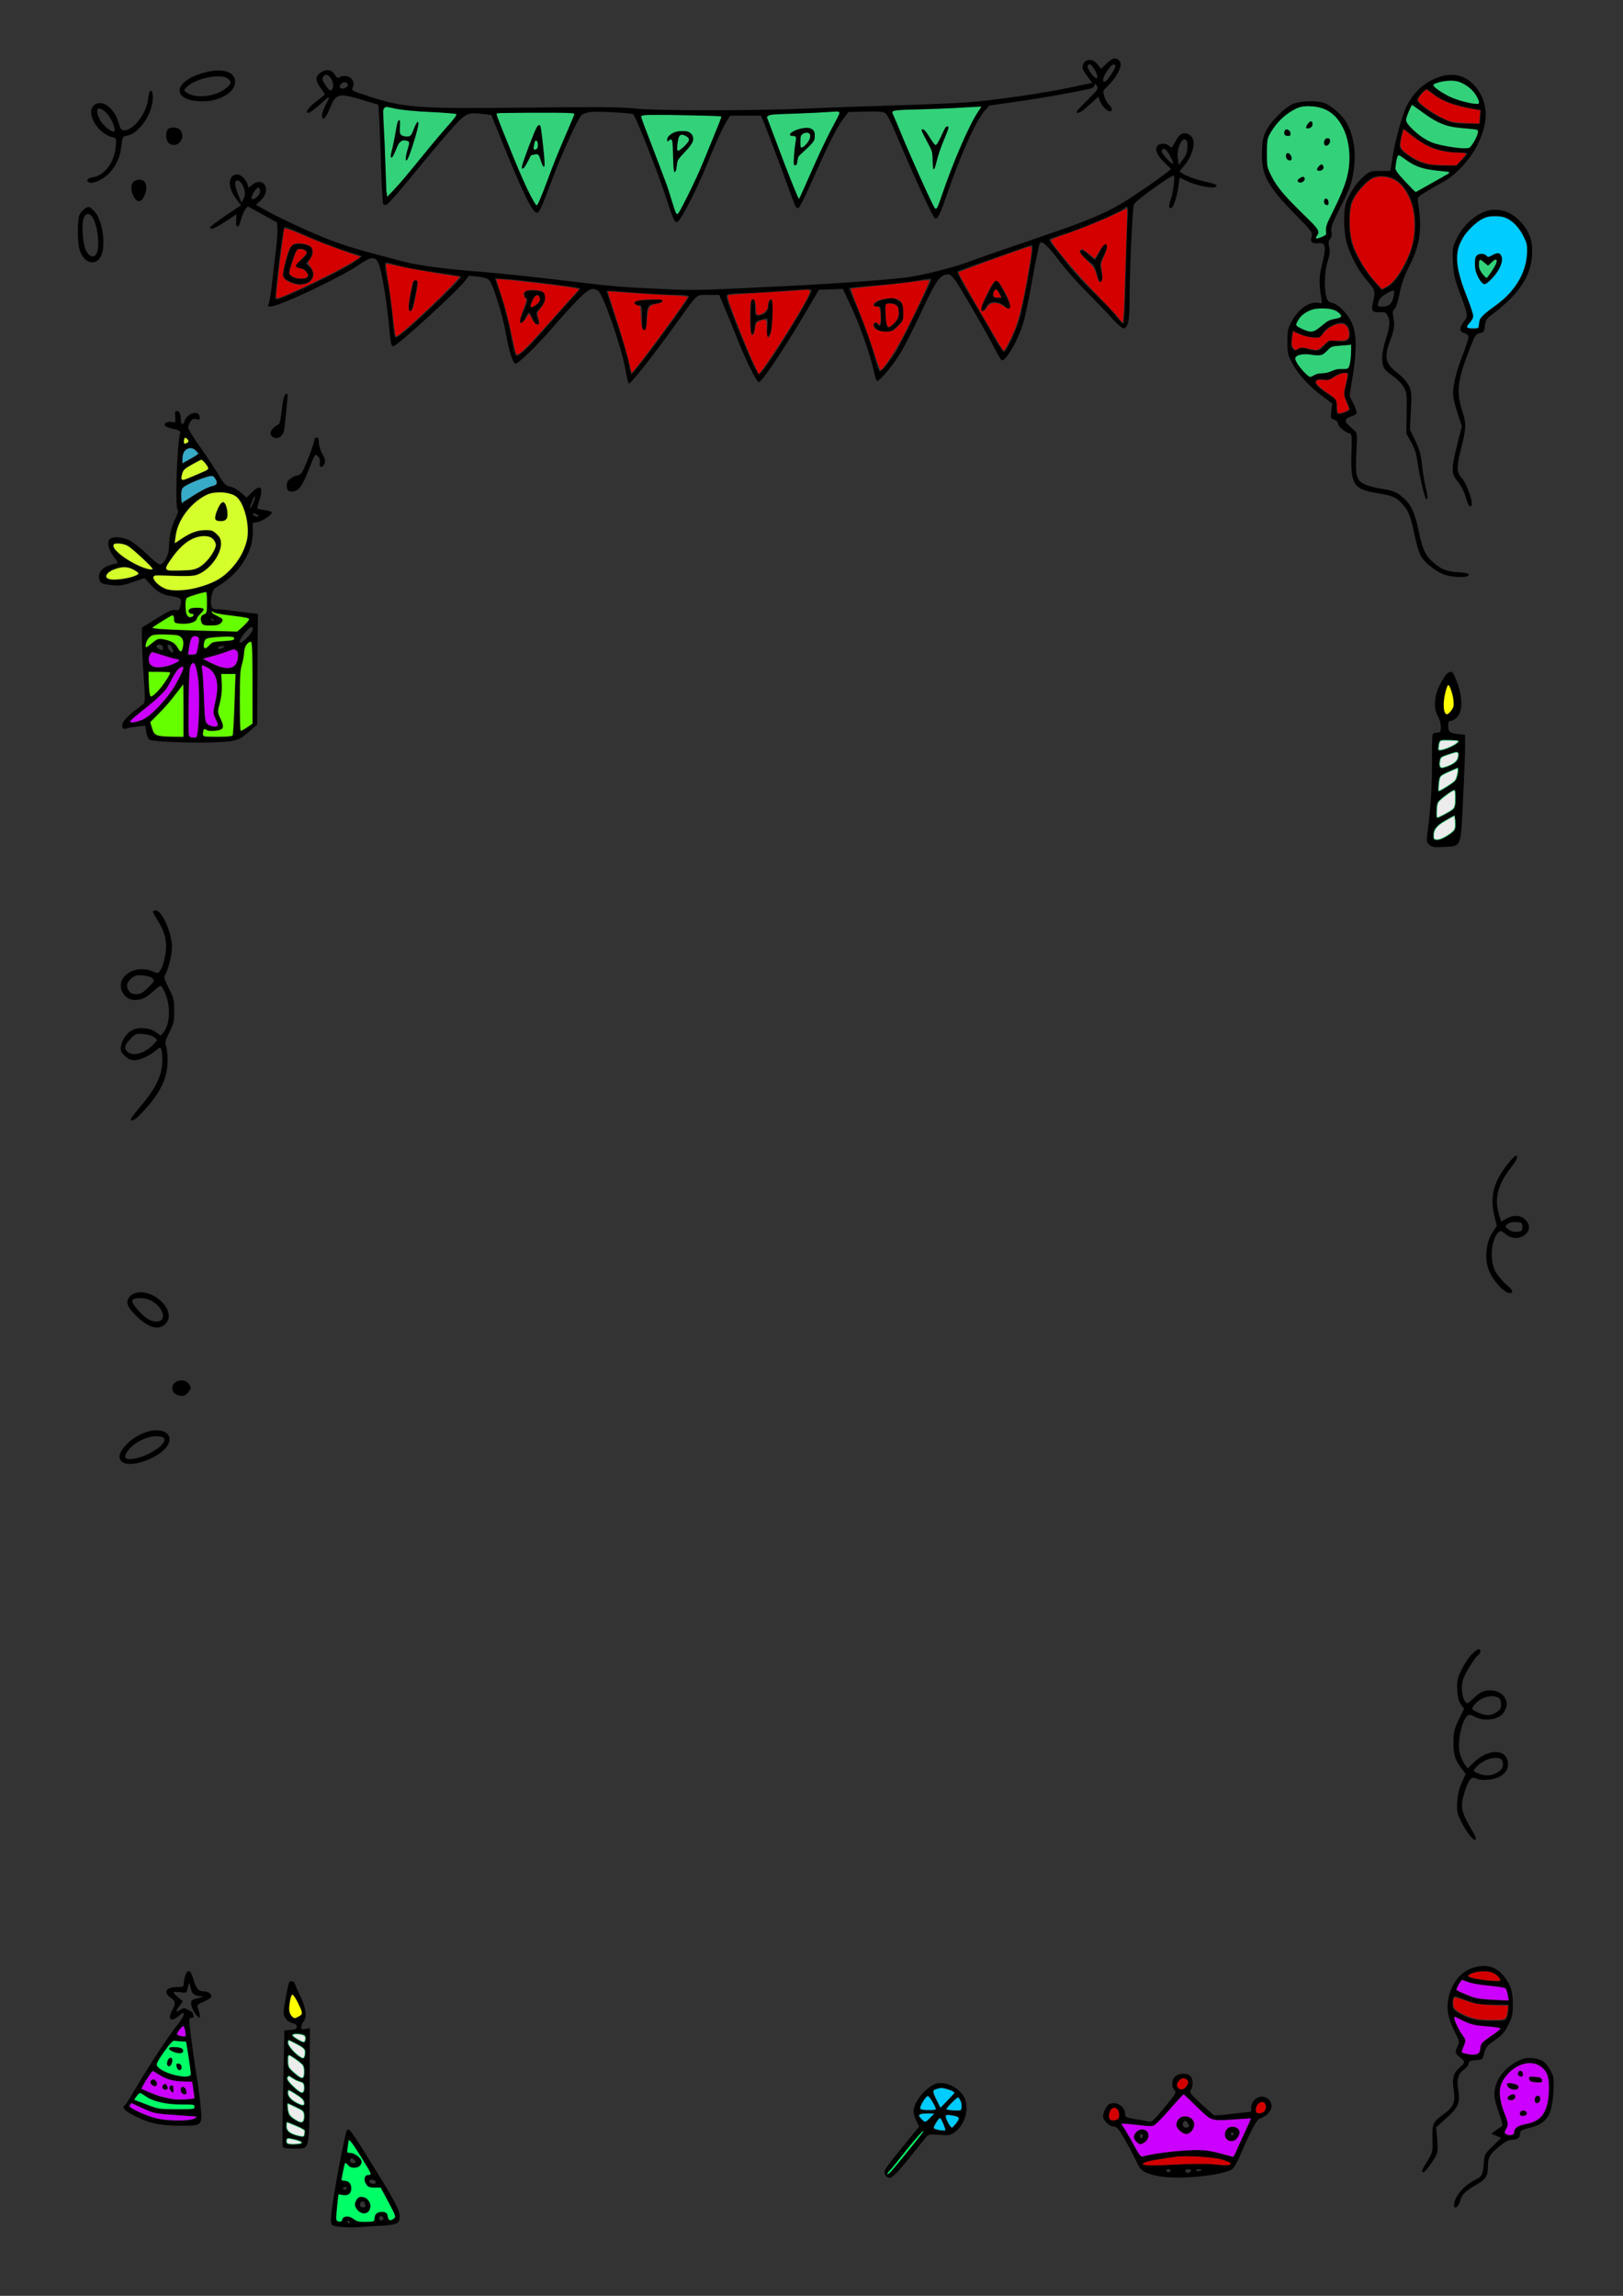 <?xml version="1.0" encoding="UTF-8" standalone="no"?>
<svg
   version="1.0"
   width="280.707mm"
   height="397mm"
   viewBox="0 0 795.705 1125.354"
   preserveAspectRatio="xMidYMid"
   id="svg66"
   sodipodi:docname="happy_birthday.svg"
   inkscape:version="1.4.2 (2aeb623e1d, 2025-05-12)"
   xmlns:inkscape="http://www.inkscape.org/namespaces/inkscape"
   xmlns:sodipodi="http://sodipodi.sourceforge.net/DTD/sodipodi-0.dtd"
   xmlns="http://www.w3.org/2000/svg"
   xmlns:svg="http://www.w3.org/2000/svg">
  <rect x="0" y="0" width="795.705" height="1125.354" fill="#333333" stroke="none"/>
  <defs
     id="defs66" />
  <sodipodi:namedview
     id="namedview66"
     pagecolor="#ffffff"
     bordercolor="#000000"
     borderopacity="0.25"
     inkscape:showpageshadow="2"
     inkscape:pageopacity="0.0"
     inkscape:pagecheckerboard="0"
     inkscape:deskcolor="#d1d1d1"
     inkscape:document-units="pt"
     inkscape:zoom="0.91943361"
     inkscape:cx="764.05734"
     inkscape:cy="858.68081"
     inkscape:window-width="3774"
     inkscape:window-height="2091"
     inkscape:window-x="0"
     inkscape:window-y="0"
     inkscape:window-maximized="1"
     inkscape:current-layer="g66"
     showgrid="false" />
     <g allowDrag="true">
  <g
     
     transform="matrix(0.072,0,0,-0.072,31.762,1096.402)"
     fill="#000000"
     stroke="none"
     id="g66">
    <path
       d="m 7092,14794 -35,-35 -24,30 c -40,51 -103,36 -103,-23 0,-8 15,-34 33,-58 l 33,-44 -150,-32 c -188,-40 -517,-87 -701,-101 -77,-6 -300,-15 -495,-21 -195,-6 -463,-15 -595,-21 -365,-16 -1026,-16 -1170,0 -94,10 -255,12 -745,6 -758,-8 -829,-3 -1097,86 -90,30 -92,31 -81,54 23,50 -42,97 -92,66 -10,-7 -19,-2 -32,20 -22,36 -63,39 -102,8 -32,-25 -29,-54 10,-106 13,-17 24,-34 24,-37 0,-3 -27,-26 -60,-51 -53,-41 -76,-75 -51,-75 11,0 57,35 104,79 44,41 46,37 12,-29 -27,-54 -32,-90 -12,-90 7,0 27,33 43,73 41,98 58,103 215,56 l 114,-34 7,-105 c 3,-58 9,-208 12,-335 4,-126 11,-234 15,-238 5,-5 16,-5 24,-1 18,11 118,127 237,274 51,63 137,165 191,226 110,124 118,128 224,116 l 59,-7 73,-180 c 141,-349 208,-485 237,-485 17,0 32,32 89,185 83,222 191,460 219,482 7,5 29,13 48,17 41,8 283,-4 300,-14 16,-10 161,-375 222,-560 58,-178 63,-187 88,-165 25,23 131,231 185,365 66,162 114,269 142,313 l 23,37 h 105 106 l 20,-47 c 11,-27 61,-158 111,-293 49,-135 94,-255 99,-267 5,-13 15,-23 22,-23 8,0 45,72 92,178 104,237 171,372 215,429 l 36,48 118,3 c 99,2 122,0 137,-14 10,-9 39,-66 65,-128 139,-330 258,-586 273,-586 17,0 32,30 75,156 94,275 201,513 260,578 l 31,35 215,31 c 178,26 334,54 477,85 12,3 23,13 25,23 3,15 5,14 16,-5 11,-19 5,-28 -63,-95 -41,-40 -75,-76 -75,-80 0,-21 35,-2 88,47 l 60,55 10,-29 c 11,-32 49,-71 69,-71 19,0 16,24 -7,45 -11,10 -25,36 -32,57 -11,37 -10,39 29,76 42,38 83,108 83,140 0,23 -19,42 -43,42 -10,0 -35,-16 -55,-36 z m -82,-36 c 25,-41 28,-77 5,-58 -27,23 -57,69 -50,80 11,18 25,11 45,-22 z m 144,23 c 7,-11 -54,-103 -71,-109 -23,-7 -14,34 17,76 30,42 44,50 54,33 z m -5358,-69 c 20,-13 36,-54 30,-78 -9,-34 -22,-30 -52,16 -22,33 -24,43 -14,55 14,17 20,18 36,7 z m 131,-59 c 6,-17 -36,-38 -50,-24 -7,7 -6,15 3,26 15,18 41,17 47,-2 z m 333,-169 c 36,-8 141,-17 233,-21 92,-3 170,-10 173,-14 2,-5 -25,-41 -62,-81 -37,-40 -119,-138 -183,-218 -63,-79 -141,-171 -172,-204 l -56,-60 -7,195 c -3,107 -9,245 -13,307 -7,127 -14,120 87,96 z m 3954,-21 c -58,-84 -179,-368 -249,-581 -22,-69 -30,-82 -40,-70 -13,14 -184,393 -235,522 -17,43 -37,91 -45,106 -13,26 -13,28 8,34 12,3 85,6 162,7 77,1 183,5 235,9 52,3 116,7 142,8 l 47,2 z m -940,-1 c 2,-4 -17,-45 -44,-91 -26,-45 -87,-173 -136,-284 -48,-111 -90,-205 -94,-210 -3,-4 -51,113 -107,260 -55,148 -103,275 -107,284 -10,23 18,28 144,30 89,1 287,12 327,17 6,1 14,-2 17,-6 z m -1804,-8 c 0,-3 -22,-56 -49,-118 -57,-128 -99,-233 -146,-363 -19,-50 -40,-104 -48,-119 l -14,-27 -26,44 c -14,24 -39,73 -55,109 -38,82 -192,463 -192,473 0,4 119,7 265,7 146,0 265,-3 265,-6 z m 999,-20 c 2,-2 -17,-52 -42,-111 -25,-60 -60,-144 -77,-188 -43,-111 -168,-365 -179,-365 -8,0 -24,46 -58,165 -4,15 -125,333 -188,496 -5,14 22,15 267,11 150,-2 275,-6 277,-8 z"
       id="path1" />
    <path
       d="m 2266,14401 c -3,-5 -10,-40 -16,-77 -5,-38 -16,-90 -24,-116 -8,-26 -11,-50 -6,-53 11,-7 21,9 41,65 16,45 39,60 74,46 12,-4 12,-11 0,-47 -8,-23 -15,-53 -15,-67 0,-23 2,-24 14,-12 14,15 76,213 76,244 0,33 -19,14 -35,-34 -14,-43 -20,-50 -43,-50 -46,0 -55,13 -48,64 7,42 -3,62 -18,37 z"
       id="path2" />
    <path
       d="m 5993,14358 c -4,-7 -18,-35 -29,-63 -12,-27 -27,-51 -33,-53 -5,-2 -24,22 -41,52 -18,31 -38,56 -46,56 -20,0 -19,-4 27,-87 36,-66 40,-79 37,-130 -4,-79 16,-80 31,-2 7,34 28,96 47,139 19,43 34,83 34,89 0,15 -17,14 -27,-1 z"
       id="path3" />
    <path
       d="m 4999,14351 c -64,-20 -87,-51 -37,-51 16,0 19,-5 15,-22 -3,-13 -9,-58 -13,-100 -6,-68 -5,-78 10,-78 11,0 16,9 16,30 0,16 7,35 16,42 9,7 36,32 60,54 36,34 44,48 44,77 0,52 -40,69 -111,48 z m 67,-79 c -9,-17 -25,-36 -36,-42 -19,-10 -20,-8 -20,35 0,38 4,47 23,54 36,15 53,-9 33,-47 z"
       id="path4" />
    <path
       d="m 3207,14353 c -20,-39 -97,-248 -97,-262 0,-28 27,-7 43,34 11,25 22,45 25,45 4,0 16,3 28,6 18,5 23,-1 33,-40 12,-48 31,-62 31,-23 0,25 -20,210 -26,245 -6,30 -21,28 -37,-5 z m 13,-113 c 0,-21 -5,-30 -16,-30 -11,0 -14,5 -10,16 3,9 6,22 6,30 0,8 5,14 10,14 6,0 10,-13 10,-30 z"
       id="path5" />
    <path
       d="m 4133,14320 c -21,-13 -33,-28 -33,-42 0,-17 3,-19 12,-10 24,24 28,10 28,-97 0,-61 4,-112 9,-115 11,-7 21,18 21,55 0,23 13,42 55,83 60,58 72,98 37,129 -25,23 -90,21 -129,-3 z m 98,-20 c 10,-6 19,-16 19,-23 0,-17 -68,-83 -76,-74 -3,3 -3,29 1,56 7,53 18,61 56,41 z"
       id="path6" />
    <path
       d="m 952,14734 c -221,-59 -229,-197 -10,-196 115,1 218,63 218,132 0,70 -86,97 -208,64 z m 156,-40 c 32,-22 27,-40 -18,-73 -73,-53 -197,-65 -258,-25 -23,15 -23,16 -5,36 54,59 229,99 281,62 z"
       id="path7" />
    <path
       d="m 9365,14706 c -98,-31 -176,-99 -226,-197 -34,-67 -80,-235 -100,-366 l -13,-79 h -67 c -60,1 -71,-2 -106,-30 -53,-43 -111,-128 -130,-193 -19,-68 -14,-214 12,-286 33,-94 78,-175 132,-237 57,-67 59,-71 41,-148 -14,-60 -5,-72 52,-68 28,3 36,-2 47,-22 19,-37 16,-76 -12,-163 -27,-84 -32,-151 -13,-192 6,-14 33,-39 60,-56 27,-18 59,-50 73,-73 23,-40 24,-49 22,-181 l -2,-140 32,-56 c 22,-38 36,-78 43,-130 17,-115 51,-259 61,-259 12,0 11,14 -6,89 -9,35 -19,103 -24,150 -7,66 -18,103 -46,161 l -36,75 7,127 c 6,116 5,130 -14,170 -13,26 -43,60 -77,86 -81,62 -92,106 -54,210 32,86 36,113 26,165 -7,40 -5,51 7,60 10,7 24,51 35,107 14,69 33,122 69,193 71,138 85,246 57,427 -6,34 -4,36 52,71 32,20 83,49 113,65 86,45 189,154 237,251 72,144 77,257 18,359 -61,105 -160,145 -270,110 z m 143,-42 c 20,-8 51,-29 69,-46 33,-32 60,-84 50,-95 -10,-10 -127,17 -186,43 -57,26 -121,69 -121,83 0,10 72,28 118,30 18,0 49,-6 70,-15 z m -196,-70 c 63,-53 147,-84 291,-109 l 38,-6 -3,-47 -3,-47 -91,1 c -80,0 -98,4 -160,33 -84,39 -174,106 -174,128 0,18 48,73 63,73 5,0 23,-11 39,-26 z m -58,-139 c 92,-69 165,-97 276,-103 47,-2 88,-7 92,-11 11,-10 -39,-110 -58,-118 -34,-13 -214,15 -270,42 -77,38 -167,122 -160,150 8,32 36,95 41,95 3,0 39,-25 79,-55 z m -76,-152 c 95,-77 195,-113 318,-113 30,0 54,-3 54,-7 0,-4 -17,-24 -37,-45 l -37,-38 h -86 c -108,0 -170,18 -243,70 -43,31 -57,47 -57,66 0,28 20,114 26,114 3,0 30,-21 62,-47 z m -44,-167 c 56,-43 118,-63 221,-73 l 80,-8 -45,-26 c -25,-14 -78,-44 -119,-67 l -73,-42 -69,73 c -68,70 -69,73 -64,115 5,42 11,62 21,62 2,0 24,-15 48,-34 z m -60,-140 c 107,-81 149,-267 102,-445 -31,-116 -115,-251 -173,-279 l -35,-17 -50,55 c -61,69 -121,167 -149,245 -25,72 -30,216 -10,288 15,51 82,135 136,169 45,28 131,21 179,-16 z m -27,-792 c -11,-48 -32,-64 -83,-64 -27,0 -29,6 -14,45 8,22 74,64 101,65 3,0 1,-21 -4,-46 z"
       id="path8" />
    <path
       d="m 576,14598 c -3,-7 -7,-31 -10,-52 -13,-96 -100,-206 -162,-206 -19,0 -25,9 -38,54 -29,97 -107,157 -161,122 -69,-45 12,-196 119,-222 28,-7 28,-8 23,-65 -9,-106 -76,-196 -155,-208 -40,-7 -53,-26 -23,-36 30,-9 101,26 140,70 45,52 70,110 77,183 7,59 7,60 41,67 81,15 173,154 173,260 0,41 -15,62 -24,33 z m -291,-141 c 32,-32 65,-110 52,-123 -12,-13 -78,39 -97,77 -41,78 -14,105 45,46 z"
       id="path9" />
    <path
       d="m 8370,14523 c -57,-20 -157,-119 -191,-188 -19,-39 -25,-70 -27,-140 -6,-155 34,-230 225,-425 114,-116 122,-127 114,-151 -13,-38 0,-52 43,-47 55,6 58,-20 21,-172 -15,-61 -14,-115 2,-207 5,-32 4,-33 -23,-27 -59,11 -137,-44 -182,-130 -23,-44 -27,-63 -27,-136 0,-78 3,-90 35,-149 39,-72 114,-154 208,-224 l 63,-47 -7,-50 c -6,-47 -5,-50 20,-60 14,-5 26,-16 26,-25 0,-19 44,-58 73,-66 22,-5 22,-8 18,-146 -5,-205 16,-236 174,-262 103,-17 127,-27 168,-69 45,-47 60,-81 87,-212 12,-58 31,-121 41,-142 22,-43 88,-99 150,-127 54,-25 179,-30 179,-7 0,10 -20,15 -72,18 -79,5 -118,21 -173,70 -50,43 -72,92 -96,211 -26,124 -49,175 -100,222 -48,43 -74,54 -158,66 -35,5 -83,18 -106,28 -60,27 -69,58 -60,221 7,126 7,128 -16,149 -13,12 -32,29 -42,39 -25,23 -17,44 21,54 18,5 35,15 38,22 3,8 -7,38 -21,66 l -27,53 21,129 c 28,171 28,280 0,354 -25,67 -91,139 -137,149 -25,5 -33,14 -42,43 -16,60 -12,173 9,240 15,45 17,69 11,98 -7,30 -5,42 6,56 11,12 14,26 9,49 -6,27 4,53 64,173 63,123 73,153 86,235 19,126 5,232 -43,327 -28,54 -110,127 -160,142 -54,16 -148,14 -202,-5 z m 205,-38 c 80,-32 137,-112 161,-226 29,-138 3,-263 -92,-450 -51,-99 -64,-132 -58,-153 5,-23 2,-28 -27,-40 -38,-16 -48,-13 -30,8 22,27 7,51 -79,132 -129,121 -196,199 -232,272 -30,60 -33,75 -33,157 0,73 4,98 22,130 48,90 139,167 216,185 39,9 111,2 152,-15 z m 91,-1381 c 36,-26 32,-38 -15,-45 -39,-5 -48,-10 -109,-61 -39,-33 -62,-35 -119,-7 -42,20 -42,21 -29,47 19,37 48,61 93,78 52,19 146,13 179,-12 z m 68,-96 c 9,-12 16,-37 16,-55 0,-43 -25,-56 -90,-47 -48,6 -51,5 -83,-30 -37,-40 -46,-42 -112,-24 -37,10 -50,10 -67,-1 -17,-11 -23,-10 -36,2 -11,12 -13,28 -8,70 l 7,54 41,-20 c 23,-11 65,-23 93,-25 50,-4 53,-3 71,27 20,35 85,71 126,71 16,0 33,-9 42,-22 z m 22,-197 c -8,-95 -10,-97 -55,-93 -24,2 -51,-3 -72,-14 -19,-10 -48,-17 -66,-15 -17,1 -43,-5 -58,-15 -26,-17 -27,-16 -61,17 -34,33 -64,78 -64,97 0,22 58,34 110,23 57,-12 81,-5 113,35 14,19 29,24 80,27 34,2 66,4 71,5 5,1 6,-28 2,-67 z m -16,-131 c 0,-6 -7,-39 -16,-74 -15,-61 -15,-66 5,-111 12,-26 21,-51 21,-55 0,-9 -55,-30 -76,-30 -10,0 -14,15 -14,49 0,48 -1,50 -49,80 -78,50 -105,79 -91,96 9,11 23,13 51,9 31,-5 44,-2 71,20 33,26 98,36 98,16 z"
       id="path10" />
    <path
       d="m 8467,14392 c -9,-10 -17,-24 -17,-31 0,-20 44,-8 48,13 6,28 -12,39 -31,18 z"
       id="path11" />
    <path
       d="m 8304,14336 c -8,-21 3,-36 27,-36 15,0 20,6 17,22 -4,27 -35,37 -44,14 z"
       id="path12" />
    <path
       d="m 8575,14269 c -4,-12 -2,-26 4,-32 15,-15 46,16 38,37 -9,23 -34,20 -42,-5 z"
       id="path13" />
    <path
       d="m 8313,14174 c -8,-21 23,-52 38,-37 8,8 8,17 0,32 -14,25 -29,27 -38,5 z"
       id="path14" />
    <path
       d="m 8532,14090 c -10,-17 -10,-21 3,-26 20,-8 45,13 38,32 -7,20 -26,17 -41,-6 z"
       id="path15" />
    <path
       d="m 8406,14015 c -16,-12 -17,-18 -8,-27 15,-15 47,1 47,22 0,19 -17,21 -39,5 z"
       id="path16" />
    <path
       d="m 8574,13866 c -7,-19 3,-36 22,-36 10,0 14,8 12,22 -4,26 -26,36 -34,14 z"
       id="path17" />
    <path
       d="m 702,14348 c -17,-17 -15,-74 4,-92 35,-35 94,-6 94,47 0,14 -7,33 -16,41 -18,19 -65,21 -82,4 z"
       id="path18" />
    <path
       d="m 7588,14303 c -9,-10 -23,-33 -33,-51 -15,-31 -18,-33 -34,-18 -22,20 -65,21 -81,1 -20,-24 -2,-66 48,-114 l 45,-44 -21,-17 c -58,-47 -227,-164 -307,-212 -114,-69 -241,-123 -475,-203 -394,-135 -507,-174 -575,-200 -95,-36 -312,-91 -410,-104 -133,-18 -423,-39 -740,-56 -692,-35 -715,-36 -934,-25 -294,13 -320,16 -691,60 -179,22 -413,46 -520,55 -268,21 -439,43 -545,70 -281,72 -407,109 -510,149 -139,55 -311,134 -422,194 l -81,45 34,32 c 73,69 19,166 -59,105 l -26,-20 -6,22 c -11,34 -46,68 -70,68 -64,0 -69,-87 -9,-165 l 34,-45 -105,-70 c -58,-39 -105,-75 -105,-80 0,-20 29,-9 103,39 l 76,50 -2,-41 c -3,-58 17,-57 32,2 7,27 21,60 30,71 l 17,22 100,-55 99,-55 3,-42 c 2,-23 -4,-99 -13,-169 -8,-70 -20,-170 -26,-222 -6,-52 -15,-106 -20,-119 -9,-22 -8,-23 23,-18 74,11 463,196 585,278 119,81 136,71 168,-101 22,-116 34,-213 50,-382 5,-49 11,-68 21,-68 25,0 430,369 489,445 l 27,36 61,-7 c 44,-4 67,-12 79,-26 25,-29 93,-248 112,-361 19,-114 46,-199 64,-205 16,-5 152,127 260,253 47,55 119,135 161,178 77,78 100,89 141,67 33,-18 158,-374 186,-530 9,-52 20,-99 24,-103 9,-10 159,180 318,401 159,221 138,202 224,202 h 74 l 41,-97 c 23,-54 60,-145 83,-203 51,-132 132,-294 145,-294 23,0 193,256 366,554 l 44,75 82,3 81,3 37,-78 c 76,-159 148,-360 176,-490 6,-29 14,-55 19,-58 14,-9 112,108 163,194 27,45 87,164 134,263 110,238 132,267 195,268 9,0 33,-26 56,-62 65,-104 217,-368 255,-445 20,-39 41,-74 46,-77 25,-16 114,138 149,259 12,39 40,174 62,300 23,127 46,234 50,239 16,16 55,-20 134,-126 43,-56 124,-148 180,-203 55,-55 132,-135 171,-178 38,-43 76,-76 85,-75 29,6 40,51 40,173 0,197 20,648 30,671 10,25 262,206 272,196 9,-8 -7,-128 -22,-166 -13,-35 -13,-56 1,-56 16,0 40,68 51,142 l 10,67 37,-18 c 83,-43 220,-66 214,-36 -1,6 -26,15 -55,21 -72,15 -149,41 -176,60 l -22,15 34,41 c 43,49 70,126 61,168 -11,48 -67,67 -97,33 z m 56,-75 c 0,-35 -7,-55 -30,-85 l -29,-38 -6,45 c -9,57 21,134 48,128 14,-3 18,-13 17,-50 z m -113,-71 c 29,-55 16,-58 -30,-6 -29,32 -36,47 -29,57 14,17 33,0 59,-51 z m -6327,-179 c 24,-38 29,-74 14,-103 l -15,-27 -21,52 c -12,29 -22,63 -22,76 0,31 25,31 44,2 z m 126,-53 c 0,-25 -44,-64 -57,-51 -10,10 28,76 44,76 7,0 13,-11 13,-25 z m 5906,-202 c -3,-54 -9,-232 -13,-396 -3,-164 -10,-300 -14,-303 -4,-2 -26,20 -48,49 -21,29 -89,100 -149,158 -60,57 -145,149 -187,204 -43,55 -89,113 -102,129 -13,16 -20,32 -16,36 4,3 35,14 68,24 136,41 427,165 441,187 3,5 10,9 16,9 8,0 9,-30 4,-97 z m -5342,-198 130,-42 -50,-36 c -84,-61 -524,-271 -538,-256 -9,9 47,470 59,490 3,4 65,-20 137,-53 73,-33 191,-79 262,-103 z m 4692,-19 c -8,-75 -52,-312 -77,-417 -19,-84 -94,-250 -114,-256 -5,-1 -37,46 -70,105 -32,59 -103,181 -157,271 -58,96 -94,167 -88,171 5,3 65,25 132,49 68,24 177,62 243,86 66,24 124,44 129,44 5,1 6,-24 2,-53 z m -4316,-86 c 37,-11 147,-31 245,-45 99,-14 181,-28 184,-31 7,-7 -222,-230 -354,-346 -60,-52 -91,-74 -96,-65 -4,6 -12,69 -18,140 -7,70 -19,164 -27,210 -27,143 -28,157 -14,157 7,0 43,-9 80,-20 z m 1035,-125 c 110,-14 201,-28 204,-30 2,-3 -22,-33 -55,-67 -32,-35 -110,-121 -172,-193 -132,-152 -200,-215 -212,-195 -4,7 -20,74 -34,149 -14,75 -44,190 -66,255 l -40,119 88,-6 c 48,-4 177,-18 287,-32 z m 2595,32 c 0,-17 -209,-443 -245,-499 -47,-72 -92,-128 -106,-128 -3,0 -19,44 -34,98 -30,106 -82,249 -139,381 -20,46 -35,86 -33,88 2,2 88,10 191,19 103,8 219,21 259,29 76,14 107,17 107,12 z m -816,-75 c 13,-22 -329,-572 -357,-572 -12,0 -71,131 -157,348 -59,150 -70,186 -59,193 8,5 48,9 89,10 41,0 154,6 250,13 230,17 228,17 234,8 z m -1122,-22 c 81,-6 179,-10 217,-10 44,0 71,-4 71,-11 0,-19 -376,-527 -391,-528 -3,-1 -11,32 -18,72 -7,39 -44,166 -82,280 -38,115 -69,211 -69,213 0,3 28,2 63,-1 34,-3 128,-10 209,-15 z"
       id="path19" />
    <path
       d="m 7073,13558 c -6,-7 -20,-32 -32,-55 -12,-24 -24,-43 -26,-43 -3,0 -23,16 -45,37 -30,26 -44,33 -52,25 -8,-8 -2,-20 23,-45 19,-18 42,-38 53,-44 10,-6 24,-32 32,-63 16,-60 20,-68 34,-54 7,7 7,28 -2,62 -11,49 -10,56 17,112 20,41 26,63 18,71 -7,7 -13,6 -20,-3 z"
       id="path20" />
    <path
       d="m 1555,13561 c -14,-6 -26,-32 -43,-92 -35,-128 -34,-130 18,-157 77,-40 160,-14 160,50 0,18 -9,36 -25,50 -25,21 -25,22 -6,42 27,29 35,67 18,90 -15,20 -90,31 -122,17 z m 93,-49 c 4,-10 -10,-29 -39,-54 -36,-31 -41,-40 -29,-48 8,-5 22,-10 31,-10 22,0 53,-36 46,-55 -9,-22 -89,-20 -115,3 -20,17 -20,17 6,99 16,53 30,83 41,86 25,5 52,-4 59,-21 z"
       id="path21" />
    <path
       d="m 6286,13231 c -25,-49 -46,-97 -46,-106 0,-24 23,-13 38,18 18,37 78,38 121,1 48,-40 51,-8 6,79 -41,79 -54,97 -65,97 -4,0 -29,-40 -54,-89 z m 79,-1 16,-30 h -31 c -30,0 -37,11 -24,44 9,24 22,19 39,-14 z"
       id="path22" />
    <path
       d="m 2378,13314 c -4,-3 -14,-48 -24,-100 -17,-89 -15,-119 6,-98 9,9 40,152 40,187 0,17 -11,23 -22,11 z"
       id="path23" />
    <path
       d="m 3137,13243 c -11,-10 -8,-43 3,-43 16,0 12,-26 -15,-86 -14,-31 -25,-63 -25,-71 0,-24 24,-9 39,25 8,18 18,32 22,32 4,0 14,-18 23,-40 9,-22 23,-40 31,-40 18,0 18,4 3,47 -11,31 -10,35 20,66 34,35 43,82 20,105 -13,13 -110,17 -121,5 z m 97,-38 c 9,-23 -4,-44 -35,-61 -33,-17 -36,-9 -15,41 16,36 40,46 50,20 z"
       id="path24" />
    <path
       d="m 5576,13189 c -41,-10 -66,-25 -66,-41 0,-5 10,-8 23,-6 21,3 22,-1 25,-64 3,-63 -6,-85 -23,-58 -9,14 -25,12 -25,-3 0,-26 36,-47 79,-47 37,0 49,6 82,39 34,34 39,45 39,84 0,60 -7,75 -41,92 -31,17 -37,17 -93,4 z m 92,-42 c 6,-5 12,-27 12,-49 0,-30 -7,-46 -29,-69 -50,-50 -58,-42 -63,63 -4,61 -2,67 17,71 23,3 44,-2 63,-16 z"
       id="path25" />
    <path
       d="m 4677,13183 c -4,-3 -7,-58 -7,-120 0,-87 3,-114 13,-111 6,3 13,23 15,46 3,38 6,42 40,52 20,5 40,10 44,10 4,0 5,-30 1,-67 -5,-63 -4,-67 11,-52 12,11 18,41 23,116 6,106 0,150 -17,123 -6,-8 -10,-27 -10,-42 0,-30 -32,-58 -67,-58 -21,0 -23,4 -23,55 0,51 -7,65 -23,48 z"
       id="path26" />
    <path
       d="m 3938,13183 c -42,-3 -58,-8 -58,-18 0,-9 10,-15 25,-15 25,0 25,-1 25,-85 0,-69 3,-85 15,-85 11,0 15,14 16,58 2,105 8,116 58,122 25,3 46,11 49,18 4,12 -3,13 -130,5 z"
       id="path27" />
    <path
       d="m 482,13999 c -31,-12 -38,-53 -17,-100 26,-57 57,-54 81,6 26,70 -5,116 -64,94 z"
       id="path28" />
    <path
       d="m 132,13804 c -13,-9 -28,-28 -33,-42 -14,-36 -13,-179 0,-229 25,-92 105,-122 144,-55 41,70 15,255 -43,313 -33,34 -38,34 -68,13 z m 68,-77 c 26,-59 37,-176 20,-217 -17,-41 -47,-37 -74,9 -23,40 -34,180 -17,224 17,43 48,36 71,-16 z"
       id="path29" />
    <path
       d="m 9680,13791 c -79,-24 -165,-105 -206,-195 -25,-54 -26,-66 -22,-155 5,-78 12,-114 43,-196 63,-169 62,-167 31,-208 -32,-42 -31,-69 4,-77 14,-3 26,-14 28,-23 2,-9 -15,-65 -38,-123 -50,-127 -74,-234 -65,-289 3,-22 17,-76 32,-120 l 26,-80 -32,-126 c -41,-167 -41,-196 4,-249 19,-22 42,-67 52,-98 19,-66 29,-80 42,-66 14,14 -34,153 -64,184 -37,39 -39,74 -12,185 41,163 42,181 13,274 -43,137 -34,209 57,441 30,76 37,86 63,90 26,5 30,10 34,50 4,38 11,49 50,78 189,141 271,271 272,427 0,88 -26,150 -92,216 -60,60 -144,83 -220,60 z m 172,-68 c 29,-20 54,-52 77,-94 30,-59 33,-70 29,-135 -9,-132 -87,-258 -218,-350 -90,-62 -110,-86 -110,-126 0,-26 -3,-28 -39,-28 -50,0 -57,11 -26,40 14,13 25,34 25,47 0,12 -20,72 -44,131 -93,229 -89,343 15,456 67,73 118,98 191,93 45,-2 67,-10 100,-34 z"
       id="path30" />
    <path
       d="m 9722,13490 c -26,-16 -32,-17 -42,-4 -18,20 -57,17 -70,-5 -23,-44 2,-145 44,-180 15,-13 21,-10 57,25 50,48 82,113 74,147 -9,34 -26,39 -63,17 z m 14,-77 c -8,-15 -25,-39 -36,-53 l -20,-25 -25,28 c -16,18 -25,40 -25,63 0,40 5,42 37,12 l 24,-22 27,27 c 32,33 42,15 18,-30 z"
       id="path31" />
    <path
       d="m 1501,12541 c -8,-5 -17,-44 -23,-102 -6,-52 -14,-95 -19,-97 -4,-2 -19,-12 -33,-23 -31,-25 -33,-54 -5,-69 30,-16 67,10 73,52 9,65 26,241 23,244 -1,2 -9,-1 -16,-5 z"
       id="path32" />
    <path
       d="m 752,12389 c 3,-37 2,-40 -18,-35 -28,7 -54,-2 -54,-19 0,-8 22,-19 55,-26 43,-9 54,-16 51,-28 -22,-73 -36,-505 -18,-523 7,-7 2,-26 -13,-57 -30,-59 -44,-121 -45,-190 0,-56 -27,-114 -59,-126 -8,-3 -45,24 -91,70 -43,41 -97,84 -121,95 -58,26 -125,27 -138,1 -13,-24 0,-71 33,-114 30,-39 32,-47 11,-47 -8,0 -32,-7 -54,-16 -47,-19 -70,-61 -53,-99 9,-20 21,-24 77,-30 58,-7 78,-4 148,20 l 80,27 43,-46 c 46,-51 84,-70 157,-80 50,-8 56,-18 41,-74 -5,-19 -12,-22 -33,-17 -20,4 -48,-9 -126,-58 l -100,-62 v -85 c 1,-47 6,-161 13,-255 10,-157 10,-171 -6,-183 -112,-81 -151,-125 -139,-156 5,-12 12,-13 34,-6 15,4 49,10 75,13 l 46,4 7,-43 c 4,-26 13,-48 23,-53 26,-14 326,-24 466,-16 135,8 141,10 232,90 l 34,30 2,377 3,377 -55,6 c -30,3 -85,10 -122,15 -37,6 -82,10 -101,10 -30,0 -35,4 -40,28 -8,39 8,105 28,117 73,44 127,90 167,142 60,80 88,155 88,237 v 64 l 35,6 c 33,7 95,49 95,66 0,4 -22,11 -50,15 -27,4 -50,9 -50,13 0,3 7,29 16,58 28,87 6,108 -53,49 l -35,-35 -39,34 c -21,19 -54,38 -73,41 -30,6 -41,16 -77,77 -23,39 -79,124 -125,189 -46,64 -84,126 -84,136 0,10 7,29 16,41 11,17 21,21 40,16 23,-6 25,-4 22,17 -7,49 -86,24 -104,-33 -9,-28 -24,-21 -24,11 0,40 -9,61 -27,61 -12,0 -14,-9 -11,-41 z m 87,-153 c 10,-12 8,-17 -8,-26 -19,-9 -21,-8 -21,15 0,28 12,32 29,11 z m 53,-73 c 10,-9 18,-20 18,-24 0,-4 -25,-21 -55,-37 l -55,-30 v 38 c 0,58 53,89 92,53 z m 67,-89 c 27,-35 26,-42 -6,-56 -16,-6 -56,-24 -91,-39 -68,-31 -78,-27 -64,26 6,23 22,38 68,62 32,18 62,33 66,33 4,0 16,-12 27,-26 z m 70,-110 c 14,-32 9,-40 -31,-48 -18,-3 -71,-31 -118,-60 l -85,-55 -3,45 c -2,27 2,52 10,61 19,23 155,79 199,82 9,1 21,-11 28,-25 z m 133,-111 c 53,-31 96,-174 84,-278 -12,-101 -92,-225 -185,-284 -100,-64 -262,-99 -361,-78 -43,9 -103,60 -98,85 3,13 12,16 38,14 19,-1 82,-3 140,-5 92,-1 110,1 146,20 56,30 111,97 129,155 17,57 9,85 -32,118 -24,19 -37,21 -84,17 -54,-5 -94,-23 -168,-75 l -24,-17 6,52 c 13,109 100,227 209,282 53,27 148,24 200,-6 z m 119,-54 c -11,-24 -20,-38 -20,-31 -1,18 28,86 34,80 3,-3 -3,-25 -14,-49 z m 38,-87 c -14,-5 -39,6 -39,17 0,5 11,4 25,-2 13,-7 20,-14 14,-15 z m -309,-152 c 11,-11 20,-30 20,-43 0,-36 -54,-113 -101,-144 -36,-24 -53,-28 -133,-31 -123,-4 -128,1 -78,74 50,73 96,118 147,143 53,27 119,27 145,1 z m -585,-44 c 27,-12 175,-149 175,-162 0,-16 -68,4 -130,37 -125,67 -181,139 -110,139 17,0 46,-6 65,-14 z m 47,-167 c 22,-11 36,-24 32,-29 -30,-28 -166,-50 -208,-34 -36,14 -5,55 54,72 54,16 77,14 122,-9 z m 498,-223 c 0,-65 -3,-75 -19,-81 -24,-7 -31,-24 -20,-52 7,-20 16,-23 62,-23 40,0 58,5 70,18 19,21 15,28 -30,47 -18,8 -33,19 -33,26 0,9 4,9 14,-1 8,-6 62,-16 120,-22 57,-6 110,-15 118,-19 10,-7 2,-19 -31,-51 l -44,-41 -256,6 c -141,4 -273,10 -294,13 l -37,7 66,43 c 37,24 72,44 78,44 7,0 12,-12 11,-27 0,-27 2,-28 53,-31 54,-3 102,15 102,39 0,6 11,20 25,31 14,11 23,24 20,29 -8,11 -75,12 -94,0 -16,-10 -6,-31 15,-31 20,0 18,-16 -3,-24 -11,-5 -22,-1 -30,10 -14,19 -17,102 -5,120 5,9 98,38 135,43 4,1 7,-32 7,-73 z m 45,-124 c -3,-3 -11,0 -18,7 -9,10 -8,11 6,5 10,-3 15,-9 12,-12 z m 265,-60 c 0,-10 -20,-38 -45,-62 -61,-60 -59,-14 3,53 30,31 42,34 42,9 z m -512,-38 c 34,-7 47,-37 37,-85 -8,-36 -20,-37 -37,-2 -15,31 -44,48 -99,58 -31,6 -41,2 -71,-24 -20,-17 -38,-31 -42,-31 -15,0 -4,46 16,67 19,20 31,23 93,23 40,0 86,-3 103,-6 z m 136,-10 c 10,-4 14,-14 12,-28 -3,-11 -8,-38 -11,-58 -5,-34 -9,-38 -37,-38 h -30 l 7,48 c 11,74 23,90 59,76 z m 251,-14 c 0,-12 -16,-16 -75,-18 -68,-3 -77,-6 -97,-30 -27,-34 -46,-21 -35,23 8,29 11,30 83,36 104,8 124,6 124,-11 z m 125,-300 v -279 l -37,-26 c -21,-14 -41,-25 -45,-25 -5,0 -8,93 -8,208 0,155 4,217 15,247 8,22 14,58 15,79 0,40 22,76 47,76 10,0 13,-52 13,-280 z m -613,245 c 3,-9 3,-18 0,-21 -9,-9 -48,16 -42,27 9,14 35,11 42,-6 z m 63,-6 c 6,-11 10,-25 8,-31 -5,-14 -38,19 -38,38 0,21 18,17 30,-7 z m 350,1 c -20,-13 -43,-13 -35,0 3,6 16,10 28,10 18,0 19,-2 7,-10 z m 89,-19 c 19,-12 16,-66 -4,-97 -23,-36 -88,-33 -168,8 l -62,31 65,17 c 36,10 83,24 105,33 49,19 47,19 64,8 z m -493,-36 c 42,-14 83,-25 90,-25 27,0 13,-18 -26,-34 -100,-40 -170,-27 -170,32 0,23 15,52 27,52 1,0 37,-11 79,-25 z m 234,-164 c 14,-118 3,-388 -15,-395 -7,-2 -23,-2 -35,1 -21,6 -22,7 -18,243 2,186 6,241 17,254 24,29 38,-1 51,-103 z m 61,84 c 67,-35 85,-116 53,-246 -15,-64 -15,-67 5,-106 11,-22 17,-43 14,-47 -11,-11 -48,-6 -69,9 -20,13 -22,27 -27,182 -3,92 -9,180 -13,196 -7,31 -4,33 37,12 z m -161,-6 c 0,-6 -18,-46 -41,-90 -46,-88 -149,-207 -218,-251 -44,-28 -120,-40 -105,-17 3,6 52,47 108,91 114,90 134,112 176,197 27,54 50,80 73,81 4,0 7,-5 7,-11 z m -90,-29 c 0,-18 -65,-112 -96,-140 -35,-30 -38,-31 -45,-14 -4,11 -8,51 -8,89 l -1,71 75,-1 c 41,0 75,-2 75,-5 z m 437,-216 c -4,-113 -10,-210 -13,-215 -3,-5 -50,-9 -105,-9 -97,0 -99,0 -99,23 0,30 10,40 26,26 19,-15 95,-7 107,12 7,12 4,28 -13,62 -23,45 -23,46 -5,110 12,43 16,87 13,131 l -4,66 h 50 49 z m -347,-44 v -180 l -72,1 c -117,2 -130,7 -145,58 l -12,43 62,62 c 34,33 84,91 111,129 28,37 51,67 53,67 2,0 3,-81 3,-180 z"
       id="path33" />
    <path
       d="m 1041,11759 c -26,-60 -22,-79 17,-79 44,0 57,22 46,78 -13,66 -35,67 -63,1 z"
       id="path34" />
    <path
       d="m 1700,12235 c 0,-25 -71,-208 -88,-227 -8,-10 -23,-18 -32,-18 -10,0 -29,-10 -44,-21 -21,-16 -26,-28 -24,-53 2,-25 8,-32 29,-34 46,-5 75,31 120,148 41,106 43,109 62,93 13,-13 17,-26 13,-45 -7,-35 20,-39 33,-5 7,16 3,33 -15,64 -13,23 -24,58 -24,77 0,25 -4,36 -15,36 -8,0 -15,-7 -15,-15 z"
       id="path35" />
    <path
       d="m 9409,10639 c -11,-11 -34,-48 -50,-82 -36,-77 -39,-155 -9,-205 11,-18 20,-50 20,-72 0,-36 -3,-40 -24,-40 -14,0 -28,-5 -31,-10 -4,-6 -6,-88 -5,-181 1,-163 -11,-348 -31,-489 -8,-61 -7,-66 14,-84 18,-15 34,-18 100,-14 119,7 112,-10 128,323 8,154 14,316 14,360 v 80 l -45,5 c -60,7 -70,15 -70,56 0,26 4,34 18,34 10,0 29,11 42,25 37,40 39,122 6,223 -15,44 -34,83 -42,86 -8,3 -24,-4 -35,-15 z m 48,-178 c 4,-38 1,-51 -17,-74 -28,-36 -43,-30 -51,19 -6,35 11,130 28,157 9,15 33,-46 40,-102 z m 33,-280 c 0,-20 -121,-73 -135,-59 -3,3 -2,19 1,36 6,32 7,32 70,32 35,0 64,-4 64,-9 z m 0,-92 c 0,-34 -18,-56 -60,-73 -62,-25 -72,-22 -68,21 3,34 6,38 53,53 67,23 75,23 75,-1 z m -5,-126 c -4,-21 -11,-43 -17,-50 -14,-17 -108,-76 -113,-71 -3,2 -2,27 1,54 6,50 7,51 63,76 31,14 60,26 65,27 4,1 5,-16 1,-36 z m -15,-171 c 0,-44 -5,-63 -17,-74 -18,-15 -97,-58 -108,-58 -8,0 -5,82 4,104 7,17 95,84 114,85 4,1 7,-25 7,-57 z m -4,-208 c -9,-24 -88,-74 -118,-74 -24,0 -28,4 -28,28 0,45 22,71 85,106 l 60,33 3,-40 c 2,-21 1,-45 -2,-53 z"
       id="path36" />
    <path
       d="m 600,9021 c 0,-6 13,-29 28,-53 42,-63 62,-122 62,-181 0,-57 -21,-141 -42,-170 -12,-17 -16,-17 -50,-2 -73,30 -155,13 -197,-41 -48,-60 -2,-154 74,-154 49,0 79,14 131,62 37,34 47,39 55,27 60,-90 65,-242 11,-310 l -19,-22 -31,23 c -40,30 -118,38 -160,16 -39,-20 -72,-66 -79,-110 -5,-30 -1,-40 25,-66 22,-21 40,-30 64,-30 40,0 102,28 145,64 31,26 34,26 40,9 5,-10 7,-48 7,-86 -2,-90 -48,-184 -143,-295 -39,-46 -71,-88 -71,-93 0,-24 33,-4 85,53 117,126 165,227 165,347 0,38 -5,82 -10,97 -9,24 -6,38 22,93 29,58 33,74 33,147 0,74 -3,88 -37,154 -24,46 -34,77 -29,84 21,26 51,139 51,194 0,99 -68,252 -111,252 -11,0 -19,-4 -19,-9 z m -3,-454 c 15,-15 13,-20 -29,-62 -37,-37 -52,-45 -81,-45 -28,0 -40,6 -53,25 -19,30 -12,57 24,86 22,17 37,20 75,16 27,-2 56,-11 64,-20 z m 13,-402 20,-18 -27,-30 c -58,-60 -138,-84 -175,-50 -27,24 -22,46 19,88 34,36 39,37 89,33 33,-3 62,-12 74,-23 z"
       id="path37" />
    <path
       d="m 9825,7303 c -97,-123 -122,-222 -91,-352 l 17,-69 -25,-37 c -44,-65 -59,-164 -36,-245 24,-87 133,-201 163,-171 9,9 -1,22 -40,56 -28,25 -61,66 -74,91 -39,81 -25,222 27,265 11,9 20,5 45,-15 86,-73 213,21 134,99 -30,31 -86,33 -132,5 l -33,-19 -16,56 c -30,104 -6,197 82,310 43,55 54,83 34,83 -5,0 -30,-26 -55,-57 z m 100,-428 c 0,-27 -3,-30 -36,-33 -25,-2 -43,3 -60,17 -24,21 -24,21 -4,36 12,10 35,15 60,13 37,-3 40,-5 40,-33 z"
       id="path38" />
    <path
       d="m 464,6418 c -12,-5 -27,-21 -33,-35 -14,-31 2,-63 61,-119 80,-77 148,-95 193,-49 89,88 -100,262 -221,203 z m 132,-49 c 83,-51 99,-139 27,-139 -37,0 -77,25 -122,76 -59,67 -56,84 17,84 28,0 57,-8 78,-21 z"
       id="path39" />
    <path
       d="m 746,5811 c -24,-27 -17,-63 17,-79 34,-16 63,-8 83,24 15,22 15,26 0,49 -21,31 -74,34 -100,6 z"
       id="path40" />
    <path
       d="m 549,5476 c -53,-19 -104,-52 -138,-92 -40,-45 -49,-79 -26,-104 52,-57 276,25 320,116 36,75 -49,119 -156,80 z m 115,-32 c 57,-22 -61,-118 -178,-144 -80,-18 -97,6 -46,64 56,63 166,102 224,80 z"
       id="path41" />
    <path
       d="m 9578,3963 c -20,-21 -51,-69 -69,-106 -27,-59 -31,-76 -27,-135 2,-49 9,-76 25,-98 l 21,-30 -35,-71 c -29,-59 -35,-83 -37,-139 -2,-95 9,-136 49,-188 l 34,-45 -26,-58 c -18,-39 -28,-80 -31,-130 -4,-67 -2,-79 26,-136 36,-72 86,-136 98,-124 5,5 0,23 -10,40 -89,150 -96,179 -67,276 27,89 49,118 79,102 33,-18 111,-13 158,9 48,24 69,63 59,109 -19,86 -139,80 -231,-10 l -41,-41 -21,29 c -11,15 -25,48 -32,71 -19,71 7,210 46,254 16,16 18,16 55,-2 73,-38 174,-18 203,39 19,36 20,52 4,86 -15,33 -56,55 -103,55 -45,0 -69,-12 -118,-59 -37,-34 -39,-35 -52,-17 -21,28 -28,97 -16,143 11,42 76,149 104,172 20,16 22,41 4,41 -7,0 -29,-17 -49,-37 z m 183,-293 c 13,-8 19,-21 19,-45 0,-29 -6,-39 -32,-55 -41,-25 -71,-25 -127,0 -42,19 -43,21 -29,43 37,55 119,83 169,57 z m 28,-432 c 12,-34 -1,-61 -40,-80 -42,-22 -78,-23 -126,-3 -31,13 -34,17 -22,32 35,42 92,73 136,73 36,0 45,-4 52,-22 z"
       id="path42" />
    <path
       d="m 9625,1840 c -103,-17 -178,-97 -203,-215 -15,-73 -4,-136 39,-222 36,-71 37,-77 24,-104 -21,-40 -19,-52 15,-77 37,-28 37,-37 1,-67 -45,-39 -56,-75 -44,-153 13,-87 1,-117 -65,-165 -76,-54 -82,-68 -79,-172 2,-88 1,-91 -35,-150 -41,-66 -44,-75 -25,-75 11,1 61,67 87,119 9,17 10,48 5,105 l -7,81 72,65 c 82,74 93,104 78,194 -12,68 0,106 43,137 16,11 29,29 29,39 0,15 9,19 47,22 47,3 47,3 58,48 10,39 19,51 72,88 49,34 68,55 92,104 27,53 31,72 31,142 0,89 -16,137 -65,194 -45,54 -100,74 -170,62 z m 105,-45 c 16,-8 35,-25 41,-36 11,-21 10,-22 -67,-16 -83,6 -160,24 -149,35 29,30 131,40 175,17 z m -172,-61 c 20,-9 84,-20 141,-24 57,-5 108,-13 113,-18 5,-5 11,-26 15,-47 l 6,-38 -109,5 c -88,4 -122,10 -177,33 -37,15 -69,30 -72,34 -4,8 31,71 40,71 3,0 22,-7 43,-16 z m 2,-130 c 52,-19 85,-24 168,-24 h 102 v -29 c 0,-16 -4,-41 -10,-55 -9,-25 -12,-26 -104,-26 -103,0 -162,15 -228,56 -33,21 -38,29 -38,62 0,44 7,55 29,46 9,-4 45,-17 81,-30 z m -29,-137 c 45,-22 77,-29 153,-34 63,-4 95,-10 93,-17 -2,-6 -25,-25 -53,-43 -70,-46 -84,-60 -84,-87 0,-40 -22,-54 -74,-46 -26,4 -49,10 -53,13 -3,4 2,24 12,46 17,39 17,39 -9,73 -37,50 -72,138 -48,126 4,-2 32,-16 63,-31 z"
       id="path43" />
    <path
       d="m 821,1779 c -6,-18 -11,-43 -11,-55 0,-21 -5,-24 -41,-24 -79,0 -101,-33 -49,-72 35,-26 37,-36 10,-89 -32,-62 -6,-80 49,-33 26,22 31,23 31,8 0,-9 -15,-35 -33,-58 -58,-71 -201,-286 -281,-424 -43,-72 -82,-135 -87,-138 -21,-13 -5,-33 49,-62 106,-57 183,-75 317,-76 158,-1 160,0 152,109 -3,44 -17,152 -31,240 -14,88 -31,211 -39,273 -13,108 -12,112 6,112 13,0 17,5 13,16 -3,9 -6,17 -6,20 0,2 -13,10 -30,19 -27,14 -32,14 -55,-1 -31,-20 -32,-12 -3,29 l 22,30 -32,27 c -18,14 -32,30 -32,34 0,4 20,4 45,1 42,-7 44,-6 50,21 11,49 12,50 19,19 11,-48 21,-60 57,-66 l 34,-5 -30,-8 c -53,-13 -55,-15 -55,-36 0,-26 23,-72 46,-91 16,-13 17,-11 12,16 -3,17 -9,38 -13,47 -6,14 2,22 38,37 25,11 48,24 52,31 11,17 -14,40 -44,40 -40,0 -57,19 -75,83 -19,64 -38,74 -55,26 z m 1,-385 c 4,-35 4,-36 -26,-30 -40,8 -41,11 -16,46 26,36 36,32 42,-16 z m -27,-64 h 32 l 17,-104 c 9,-58 16,-112 16,-120 0,-36 -157,-9 -214,37 -33,27 -32,31 42,135 30,42 49,61 59,58 8,-3 29,-6 48,-6 z M 640,1106 c 49,-33 102,-48 170,-49 h 58 l 9,-58 9,-58 -55,-7 c -68,-8 -167,9 -246,44 -33,14 -62,27 -64,28 -5,4 69,124 77,124 4,0 23,-11 42,-24 z M 547,960 c 47,-37 149,-61 248,-59 82,2 90,0 90,-17 0,-18 -9,-19 -125,-18 -117,1 -130,3 -207,34 l -82,32 16,24 c 19,29 28,30 60,4 z m -15,-85 c 69,-33 86,-37 209,-45 74,-5 141,-10 149,-10 12,0 11,-4 -4,-15 -26,-20 -180,-20 -264,0 -64,15 -182,69 -182,83 0,8 10,22 16,22 1,0 35,-16 76,-35 z"
       id="path44" />
    <path
       d="m 710,1282 c 0,-11 45,-32 69,-32 23,0 31,9 24,26 -6,15 -93,21 -93,6 z"
       id="path45" />
    <path
       d="m 701,1198 c -5,-13 -5,-27 0,-32 11,-12 26,2 31,28 5,28 -21,32 -31,4 z"
       id="path46" />
    <path
       d="m 762,1158 c 2,-12 10,-23 18,-23 22,0 19,39 -3,43 -15,3 -18,-1 -15,-20 z"
       id="path47" />
    <path
       d="m 584,1058 c -9,-14 27,-41 38,-30 12,12 -1,42 -17,42 -8,0 -17,-5 -21,-12 z"
       id="path48" />
    <path
       d="m 666,1025 c -3,-9 1,-18 10,-22 19,-7 28,2 21,22 -8,19 -23,19 -31,0 z"
       id="path49" />
    <path
       d="m 714,1019 c -3,-6 1,-18 10,-27 15,-15 16,-14 16,11 0,27 -13,36 -26,16 z"
       id="path50" />
    <path
       d="m 790,1000 c 0,-11 7,-23 15,-27 21,-8 28,1 20,26 -8,27 -35,27 -35,1 z"
       id="path51" />
    <path
       d="m 1526,1728 c -11,-38 -36,-177 -36,-199 0,-35 25,-66 60,-74 20,-4 30,-13 30,-25 0,-15 -9,-19 -42,-22 l -43,-3 -8,-388 c -5,-213 -6,-395 -3,-403 4,-10 23,-14 74,-14 114,0 107,-28 109,432 l 2,389 -30,-6 c -24,-5 -29,-3 -29,12 0,10 7,27 15,37 25,32 18,91 -19,169 -19,40 -37,80 -40,90 -6,20 -35,23 -40,5 z m 58,-125 c 40,-81 41,-89 7,-106 -27,-14 -31,-13 -47,4 -10,11 -17,32 -17,47 0,44 13,102 23,102 5,0 20,-21 34,-47 z m 52,-238 c 4,-8 3,-22 0,-31 -5,-13 -11,-12 -46,7 -22,13 -40,26 -40,31 0,15 80,9 86,-7 z m -54,-55 c 52,-26 61,-39 52,-76 -5,-19 -9,-22 -24,-14 -38,20 -90,78 -90,100 0,12 3,20 8,18 4,-2 28,-14 54,-28 z m 1,-109 c 43,-32 47,-38 47,-78 0,-54 -13,-55 -68,-7 -38,32 -42,40 -42,81 0,50 -2,50 63,4 z m 20,-146 c 23,-6 27,-13 27,-41 0,-46 -19,-44 -75,10 -31,29 -44,48 -39,59 6,15 9,15 33,-2 15,-11 39,-23 54,-26 z m -21,-90 c 33,-21 47,-37 48,-52 0,-20 -3,-21 -26,-13 -50,19 -84,50 -84,77 0,28 -2,28 62,-12 z m -4,-85 c 49,-23 52,-27 52,-62 0,-46 -19,-50 -71,-15 -27,18 -35,31 -40,65 -3,23 -3,41 0,40 3,-2 30,-14 59,-28 z m -3,-125 c 33,-13 60,-29 59,-34 -1,-6 -2,-18 -2,-27 -2,-12 -9,-14 -34,-9 -62,14 -88,33 -88,65 0,17 1,30 3,30 1,0 29,-11 62,-25 z m 0,-96 c 57,-14 49,-29 -16,-29 -42,0 -49,3 -49,20 0,23 6,24 65,9 z"
       id="path52" />
    <path
       d="m 9930,1211 c -89,-29 -172,-113 -189,-192 -12,-57 -10,-73 27,-183 26,-76 26,-79 8,-90 -10,-6 -28,-19 -40,-28 l -21,-17 33,-14 33,-14 -57,-55 c -53,-51 -57,-59 -61,-109 -7,-91 -10,-97 -62,-123 -78,-40 -141,-116 -141,-171 0,-31 29,-14 39,23 13,48 36,72 105,112 70,39 86,62 86,122 0,67 11,88 75,141 42,34 66,47 89,47 37,0 56,15 56,45 0,17 12,24 70,38 114,30 148,85 157,252 4,80 2,95 -19,134 -13,25 -35,53 -49,64 -30,21 -101,31 -139,18 z m 120,-50 c 47,-33 62,-77 57,-173 -7,-146 -52,-206 -167,-224 -46,-8 -70,-26 -70,-55 0,-20 -33,-26 -59,-10 -11,7 -11,14 4,38 16,28 16,31 -14,106 -35,88 -40,160 -15,210 56,111 184,163 264,108 z"
       id="path53" />
    <path
       d="m 9896,1115 c -3,-9 1,-18 10,-22 19,-7 28,2 21,22 -8,19 -23,19 -31,0 z"
       id="path54" />
    <path
       d="m 9972,1073 c 2,-13 14,-19 46,-21 38,-3 43,-1 40,15 -2,13 -14,19 -46,21 -38,3 -43,1 -40,-15 z"
       id="path55" />
    <path
       d="m 9822,1033 c 4,-24 54,-41 70,-25 16,16 2,28 -40,36 -28,5 -33,3 -30,-11 z"
       id="path56" />
    <path
       d="m 9837,959 c -21,-12 -14,-29 13,-29 18,0 34,23 23,34 -8,8 -15,7 -36,-5 z"
       id="path57" />
    <path
       d="m 10017,953 c -4,-3 -7,-15 -7,-25 0,-22 26,-24 34,-2 10,25 -10,45 -27,27 z"
       id="path58" />
    <path
       d="m 9917,854 c -16,-16 -6,-35 16,-32 12,2 22,10 22,18 0,16 -26,25 -38,14 z"
       id="path59" />
    <path
       d="m 7560,1090 c -24,-24 -26,-67 -4,-91 15,-17 11,-24 -57,-106 -84,-102 -97,-115 -118,-109 -9,3 -49,10 -88,16 -66,11 -73,14 -73,35 0,51 -55,88 -105,69 -19,-8 -45,-55 -45,-84 0,-28 44,-70 73,-70 20,0 34,-16 76,-89 28,-49 62,-114 76,-144 30,-68 51,-83 146,-103 127,-27 420,-2 505,44 13,7 38,49 63,109 65,151 104,226 124,235 44,20 52,26 71,51 25,34 13,76 -26,95 -49,23 -107,-25 -99,-80 1,-10 -4,-18 -11,-18 -7,-1 -62,-7 -123,-14 -60,-8 -115,-11 -121,-8 -6,4 -47,40 -90,80 -70,65 -77,75 -66,92 17,27 15,76 -4,94 -22,23 -80,20 -104,-4 z m 74,-16 c 22,-8 20,-37 -4,-59 -36,-33 -78,9 -45,45 20,22 25,23 49,14 z m 61,-175 c 111,-112 112,-112 257,-100 68,5 124,8 126,6 1,-1 -17,-42 -40,-91 -24,-49 -51,-109 -60,-133 -14,-35 -21,-42 -35,-36 -10,4 -54,16 -98,27 -67,17 -99,20 -200,15 -105,-5 -253,-25 -305,-42 -13,-4 -26,11 -55,67 -21,40 -51,92 -66,116 l -28,42 h 29 c 16,0 63,-5 104,-10 53,-8 81,-8 95,0 11,5 59,55 106,110 47,55 89,100 93,100 4,0 39,-32 77,-71 z m 483,-7 c 5,-30 -14,-52 -44,-52 -19,0 -24,5 -24,24 0,51 61,76 68,28 z M 7168,868 c 7,-7 12,-25 12,-40 0,-21 -6,-29 -24,-34 -31,-7 -46,1 -46,27 0,47 32,73 58,47 z m 715,-343 c 31,-10 57,-22 57,-26 0,-14 -27,-16 -110,-7 -55,6 -152,6 -274,-1 -187,-11 -254,-5 -196,17 14,6 59,15 100,21 41,6 86,13 100,15 64,11 267,-1 323,-19 z m -353,-75 c 0,-5 -7,-10 -15,-10 -8,0 -15,5 -15,10 0,6 7,10 15,10 8,0 15,-4 15,-10 z m 140,1 c 0,-11 -26,-22 -34,-14 -12,12 -5,23 14,23 11,0 20,-4 20,-9 z m 70,5 c 0,-9 -30,-14 -35,-6 -4,6 3,10 14,10 12,0 21,-2 21,-4 z"
       id="path60" />
    <path
       d="m 7587,802 c -10,-10 -17,-28 -17,-39 0,-25 40,-63 68,-63 24,0 52,35 52,66 0,47 -71,72 -103,36 z m 63,-32 c 9,-16 8,-22 -5,-26 -21,-8 -39,10 -32,30 9,22 24,20 37,-4 z"
       id="path61" />
    <path
       d="m 7916,735 c -34,-35 -11,-90 36,-83 30,4 57,52 42,75 -15,24 -58,28 -78,8 z m 44,-35 c 0,-5 -4,-10 -10,-10 -5,0 -10,5 -10,10 0,6 5,10 10,10 6,0 10,-4 10,-10 z"
       id="path62" />
    <path
       d="m 7297,712 c -23,-25 -21,-45 4,-68 19,-17 23,-17 47,-3 47,26 38,89 -13,89 -12,0 -29,-8 -38,-18 z m 43,-27 c 0,-8 -4,-15 -10,-15 -5,0 -10,7 -10,15 0,8 5,15 10,15 6,0 10,-7 10,-15 z"
       id="path63" />
    <path
       d="m 5915,1035 c -71,-38 -135,-125 -135,-182 0,-16 9,-46 19,-66 l 19,-37 -107,-131 C 5579,457 5572,446 5586,423 c 27,-43 49,-29 156,103 56,70 111,137 121,150 17,22 23,23 90,18 65,-5 76,-4 106,17 74,51 105,175 61,246 -43,71 -145,110 -205,78 z m 118,-37 c 15,-6 27,-13 27,-17 0,-4 -22,-29 -49,-55 l -49,-49 -26,51 c -32,64 -32,68 2,80 28,10 47,8 95,-10 z m -121,-82 c 14,-24 24,-47 21,-50 -10,-10 -101,-7 -108,4 -9,15 36,90 54,90 3,0 18,-20 33,-44 z m 188,14 c 6,-12 10,-33 8,-48 -3,-26 -5,-27 -53,-23 -27,1 -52,5 -54,7 -6,5 70,84 81,84 4,0 12,-9 18,-20 z M 5895,810 c -34,-36 -38,-36 -64,-8 -28,29 -18,38 41,38 h 52 z m 164,14 c 37,-8 39,-19 7,-59 -24,-29 -25,-30 -40,-10 -8,11 -20,32 -25,48 -11,30 -3,33 58,21 z m -75,-55 c 9,-23 15,-44 12,-46 -7,-7 -74,6 -80,15 -6,9 33,72 44,72 4,0 15,-19 24,-41 z m -141,-61 c -77,-99 -216,-268 -228,-278 -8,-7 -15,-8 -15,-2 0,5 7,15 16,22 8,8 45,52 81,99 72,94 146,179 152,174 2,-1 -1,-8 -6,-15 z"
       id="path64" />
    <path
       d="m 1915,708 c -44,-186 -108,-554 -103,-599 3,-33 4,-34 58,-41 30,-4 87,-6 125,-3 39,3 110,7 158,10 110,6 127,15 127,61 0,50 -30,105 -248,454 -93,149 -106,162 -117,118 z m 92,-145 c 87,-140 88,-143 63,-143 -28,0 -37,-27 -19,-59 13,-22 22,-26 58,-26 h 43 l 54,-100 c 49,-91 52,-101 37,-112 -27,-20 -41,-15 -45,14 -2,22 -9,29 -31,31 -35,4 -57,-13 -57,-44 0,-23 -3,-24 -62,-24 -49,0 -66,4 -84,21 -26,24 -74,20 -74,-7 0,-10 -7,-14 -22,-12 -25,3 -25,5 -13,121 l 7,68 29,-6 c 37,-8 59,8 59,44 0,33 -17,51 -48,51 -18,0 -22,4 -18,18 3,9 8,35 12,57 9,55 14,60 31,36 26,-37 93,-23 93,20 0,24 -47,59 -78,59 -22,0 -24,3 -18,31 3,17 6,38 6,45 0,31 20,9 77,-83 z m -27,-54 c 0,-12 -27,-11 -35,1 -11,17 5,32 21,19 8,-6 14,-15 14,-20 z m 138,-136 c 2,-8 -5,-13 -17,-13 -21,0 -35,13 -24,24 10,10 36,3 41,-11 z m -198,-43 c 0,-5 -7,-10 -16,-10 -8,0 -12,5 -9,10 3,6 10,10 16,10 5,0 9,-4 9,-10 z m 250,-205 c 0,-8 -7,-15 -15,-15 -8,0 -15,7 -15,15 0,8 7,15 15,15 8,0 15,-7 15,-15 z m -230,-25 c 0,-5 -2,-10 -4,-10 -3,0 -8,5 -11,10 -3,6 -1,10 4,10 6,0 11,-4 11,-10 z"
       id="path65" />
    <path
      allowFill="true"
    fill="#d40000"
       id="path67"
       style="stroke-width:1.29"
       d="m 698.308,45.663 c -0.566,0 -3.178,2.768 -3.92,4.154 -0.427,0.797 -0.316,1.09 0.898,2.353 1.605,1.669 7.005,5.332 10.272,6.968 4.188,2.097 5.473,2.406 11.226,2.691 3.079,0.153 6.018,0.31 6.531,0.35 0.758,0.058 0.931,-0.142 0.936,-1.069 0,-0.627 0.118,-2.089 0.257,-3.248 l 0.253,-2.106 -4.826,-0.909 c -8.823,-1.661 -14.092,-3.715 -18.669,-7.274 -1.351,-1.051 -2.682,-1.91 -2.958,-1.91 z M 687.253,65.152 c -0.361,0.042 -1.589,5.363 -1.651,7.164 -0.066,1.927 1.174,3.372 5.058,5.895 3.141,2.041 6.688,3.44 9.932,3.917 1.266,0.186 4.572,0.361 7.347,0.389 l 5.046,0.051 2.528,-2.799 c 2.388,-2.644 2.476,-2.814 1.588,-3.069 -0.517,-0.148 -2.394,-0.288 -4.171,-0.311 -3.911,-0.05 -8.654,-0.984 -12.195,-2.401 -2.8,-1.121 -8.071,-4.478 -11.283,-7.186 -1.076,-0.907 -2.065,-1.65 -2.197,-1.65 v 0 0 z m -11.138,23.049 c -3.482,0.013 -5.495,1.133 -9.175,5.108 -4.753,5.133 -6.135,8.884 -6.135,16.648 0,6.038 0.953,10.672 3.15,15.31 2.763,5.834 5.651,10.16 10.309,15.448 1.15,1.306 2.185,2.375 2.299,2.375 0.114,-1e-5 1.133,-0.508 2.265,-1.13 2.725,-1.497 5.839,-5.408 8.659,-10.875 3.77,-7.308 4.992,-12.184 4.938,-19.697 -0.043,-5.92 -0.963,-9.953 -3.295,-14.43 -3.102,-5.957 -7.296,-8.778 -13.014,-8.756 z M 551.783,103.851 c -0.087,-0.086 -2.526,1.002 -5.419,2.419 -6.379,3.124 -17.879,7.767 -25.785,10.41 -3.206,1.072 -5.919,2.22 -6.03,2.553 -0.381,1.143 12.397,16.333 22.114,26.289 5.351,5.483 10.332,10.827 11.067,11.876 0.735,1.048 1.553,1.905 1.819,1.905 0.266,0 0.643,-4.815 0.839,-10.701 0.196,-5.886 0.627,-18.328 0.956,-27.647 0.329,-9.32 0.527,-17.015 0.439,-17.102 z m -412.241,9.768 c -0.334,0.021 -0.464,0.168 -0.464,0.418 0,0.262 -0.505,4.153 -1.122,8.649 -0.617,4.496 -1.42,11.209 -1.784,14.918 -0.364,3.709 -0.777,7.47 -0.916,8.357 -0.177,1.128 -4.1e-4,1.612 0.588,1.612 2.438,0 29.251,-12.896 36.777,-17.689 l 3.927,-2.501 -8.618,-2.997 c -4.741,-1.648 -12.77,-4.758 -17.843,-6.911 -6.698,-2.843 -9.54,-3.918 -10.543,-3.856 z m 7.011,7.126 c 1.862,0.065 4.063,0.564 5.241,1.336 1.78,1.166 1.821,4.22 0.086,6.426 -1.022,1.299 -1.137,1.803 -0.583,2.571 2.178,3.02 2.634,4.644 1.842,6.556 -0.489,1.179 -1.492,2.173 -2.709,2.681 -2.399,1.002 -4.54,0.99 -7.434,-0.042 -2.953,-1.053 -4.506,-2.526 -4.506,-4.274 0,-1.966 2.239,-10.562 3.271,-12.557 0.465,-0.9 1.411,-1.939 2.101,-2.308 0.579,-0.31 1.574,-0.427 2.691,-0.389 z m 394.727,0.462 c 0.985,-0.062 0.923,2.213 -0.868,6.125 -1.417,3.095 -1.492,3.639 -0.949,6.962 0.362,2.214 0.381,3.999 0.051,4.629 -0.942,1.796 -1.638,1.124 -2.666,-2.576 -0.862,-3.101 -1.528,-4.11 -4.785,-7.257 -2.641,-2.552 -3.672,-3.943 -3.417,-4.608 0.536,-1.397 1.152,-1.204 4.431,1.389 l 2.961,2.34 1.967,-3.366 c 1.436,-2.458 2.601,-3.596 3.275,-3.638 z m -36.862,1.15 c -1.292,0 -35.185,12.208 -35.185,12.674 0,0.78 9.679,17.801 19.221,33.8 1.491,2.5 2.786,4.545 2.879,4.545 0.489,0 3.177,-5.016 5.093,-9.506 2.302,-5.394 4.609,-14.981 7.083,-29.437 1.622,-9.475 1.818,-12.076 0.91,-12.076 z M 146.937,123.62 c -1.144,0 -1.156,0.006 -1.762,0.961 -0.609,0.96 -2.826,7.399 -3.331,9.671 -0.247,1.112 -0.236,1.241 0.152,1.763 0.583,0.785 2.424,1.676 3.902,1.888 1.547,0.222 3.094,0.083 4.043,-0.363 1.158,-0.544 1.108,-1.564 -0.144,-2.951 -0.892,-0.988 -1.501,-1.325 -2.727,-1.513 -1.105,-0.169 -2.009,-0.616 -2.187,-1.081 -0.197,-0.514 0.331,-1.192 2.809,-3.607 2.416,-2.354 2.789,-3.017 2.12,-3.769 -0.579,-0.65 -1.584,-0.999 -2.873,-0.999 z m 42.284,7.194 c -0.101,-3.8e-4 -0.163,0.009 -0.183,0.029 -0.163,0.163 0.268,3.664 0.956,7.78 0.689,4.116 1.656,11.179 2.15,15.694 0.494,4.515 1.039,9.068 1.211,10.116 0.172,1.048 0.469,1.906 0.66,1.906 0.742,0 8.431,-6.633 15.432,-13.312 9.651,-9.208 16.187,-16.009 15.387,-16.009 -2.097,0 -24.292,-3.779 -29.402,-5.006 -2.935,-0.705 -5.505,-1.196 -6.211,-1.198 z m 53.908,7.513 c -0.132,0.132 0.677,2.94 1.8,6.241 2.367,6.961 3.739,12.168 5.886,22.35 0.849,4.027 1.668,7.523 1.821,7.77 0.152,0.246 0.531,0.449 0.841,0.449 0.963,0 5.697,-4.67 12.481,-12.315 3.578,-4.032 9.002,-10.087 12.054,-13.455 l 5.548,-6.125 -1.667,-0.447 c -3.5,-0.936 -38.285,-4.946 -38.763,-4.468 z m -39.727,0.465 c 0.403,-0.02 0.807,0.162 1.062,0.573 0.365,0.59 -0.931,8.353 -2.08,12.46 -0.843,3.014 -2.319,2.946 -2.319,-0.107 0,-2.053 1.26,-9.175 2.107,-11.913 0.195,-0.629 0.711,-0.987 1.23,-1.012 z m 250.792,0.058 c -1.222,0.024 -3.868,0.293 -6.824,0.712 -3.941,0.558 -12.396,1.508 -18.789,2.111 -6.393,0.603 -11.758,1.232 -11.923,1.396 -0.165,0.164 1.545,4.873 3.797,10.464 2.253,5.591 5.464,14.455 7.137,19.696 1.673,5.241 3.261,9.529 3.529,9.529 1.035,0 6.617,-8.263 10.497,-15.54 5.504,-10.323 13.732,-27.858 13.282,-28.308 -0.05,-0.05 -0.299,-0.069 -0.707,-0.061 z m 33.552,0.284 c 0.982,-0.015 1.955,1.453 3.554,4.269 4.232,7.454 4.389,11.247 0.348,8.369 -3.578,-2.548 -6.852,-2.368 -8.528,0.469 -0.579,0.981 -1.434,1.784 -1.9,1.784 -1.582,0 -0.873,-2.832 2.233,-8.92 2.056,-4.03 3.18,-5.954 4.293,-5.971 z m -0.256,4.263 c -0.302,-0.008 -0.526,0.297 -0.86,1.033 -0.483,1.063 -0.503,1.951 -0.055,2.446 0.277,0.307 0.658,0.379 1.987,0.379 0.84,0 1.511,-0.061 1.571,-0.138 0.004,-0.004 0.004,-0.009 0.004,-0.013 v -7.9e-4 -7.9e-4 -0.002 -7.9e-4 c -0.559,-1.257 -1.802,-3.27 -2.168,-3.51 -0.187,-0.122 -0.341,-0.19 -0.478,-0.194 z m -92.186,0.103 c -0.166,-0.007 -0.348,-0.005 -0.548,0.004 -0.455,0.02 -0.995,0.076 -1.612,0.139 -1.855,0.188 -8.782,0.645 -15.394,1.014 -6.612,0.37 -14.133,0.848 -16.713,1.065 l -4.69,0.393 0.115,1.648 c 0.131,1.872 9.032,24.418 12.626,31.983 l 2.376,4.999 1.426,-1.726 c 2.173,-2.632 11.81,-17.348 16.106,-24.597 7.473,-12.609 8.799,-14.813 6.309,-14.922 z m -134.985,0.05 c 0.512,-0.018 1.067,-0.004 1.662,0.045 3.883,0.322 4.937,1.166 4.937,3.954 0,1.599 -0.549,2.883 -2.068,4.833 -1.812,2.326 -1.995,2.852 -1.467,4.24 0.331,0.871 0.602,2.095 0.602,2.719 0,2.264 -2.168,1.284 -3.571,-1.614 -1.166,-2.409 -1.409,-2.62 -1.959,-1.696 -1.221,2.049 -2.772,3.858 -3.309,3.858 -0.992,0 -0.56,-2.585 1.175,-7.037 1.497,-3.84 1.608,-4.516 0.877,-5.324 -1.953,-2.16 -0.467,-3.852 3.12,-3.977 z m 37.27,0.752 c -0.063,0.045 1.593,5.351 3.679,11.792 3.279,10.123 6.158,20.143 7.578,26.372 l 0.401,1.759 1.74,-2.052 c 4.977,-5.871 25.714,-34.233 25.714,-35.169 0,-0.242 -4.248,-0.63 -9.44,-0.862 -5.192,-0.233 -13.966,-0.76 -19.499,-1.172 -5.533,-0.412 -10.111,-0.712 -10.174,-0.668 z m -34.59,1.938 c -0.317,0.008 -0.665,0.201 -1.043,0.578 -0.958,0.958 -2.329,4.18 -2.068,4.86 0.172,0.448 0.203,0.444 1.464,-0.185 1.39,-0.694 2.576,-1.859 2.861,-2.813 0.191,-0.636 0.165,-0.891 -0.161,-1.559 -0.292,-0.597 -0.646,-0.892 -1.053,-0.881 z m 173.408,1.376 c 0.778,-0.003 1.473,0.057 2.004,0.191 2.971,0.746 3.846,2.297 3.846,6.82 0,4.098 -0.014,4.135 -2.623,6.744 -2.508,2.508 -2.774,2.623 -6.047,2.623 -3.534,0 -5.99,-1.317 -5.99,-3.213 0,-1.161 1.151,-1.734 1.927,-0.958 1.222,1.222 1.591,0.657 1.583,-2.425 -0.011,-4.494 -0.463,-5.718 -2.112,-5.718 -1.989,0 -1.761,-1.541 0.393,-2.655 1.609,-0.832 4.686,-1.401 7.02,-1.408 z m -67.752,0.544 c 0.924,0 1.453,1.855 1.464,5.132 0.009,2.701 0.701,3.1 3.126,1.809 1.732,-0.923 2.706,-2.284 2.729,-3.814 0.028,-1.906 0.632,-3.127 1.547,-3.127 0.653,0 0.807,1.327 0.77,6.598 -0.026,3.628 -0.356,7.765 -0.733,9.192 -1.152,4.361 -2.151,3.723 -2.151,-1.373 0,-4.839 -0.109,-4.962 -3.402,-3.814 -1.544,0.538 -1.875,1.01 -2.192,3.129 -0.206,1.372 -0.614,2.868 -0.908,3.325 -1.119,1.739 -1.69,-0.967 -1.699,-8.064 -0.009,-7.51 0.229,-8.991 1.451,-8.991 z m -48.813,0.034 c 3.648,-0.027 4.544,0.139 4.544,0.839 0,0.567 -0.834,1.006 -2.38,1.253 -4.108,0.657 -4.772,1.63 -5.179,7.586 -0.291,4.254 -0.541,5.264 -1.343,5.417 -1.086,0.207 -1.544,-1.914 -1.805,-8.361 -0.129,-3.193 -0.268,-3.524 -1.608,-3.838 -0.806,-0.189 -1.466,-0.723 -1.466,-1.187 0,-1.066 3.233,-1.665 9.237,-1.709 z m 115.864,2.076 c -0.914,-0.004 -1.591,0.091 -1.747,0.247 -0.406,0.405 -0.503,1.804 -0.342,4.926 0.175,3.406 0.44,5.156 0.886,5.835 0.177,0.27 0.446,0.491 0.597,0.491 0.787,0 3.511,-2.646 4.285,-4.163 0.879,-1.723 0.721,-5.24 -0.277,-6.152 -0.938,-0.858 -1.856,-1.177 -3.401,-1.185 z m 220.218,9.938 c -2.621,0.112 -6.022,2.018 -7.919,4.501 -0.769,1.006 -1.794,1.98 -2.28,2.165 -1.681,0.64 -7.944,-0.621 -11.11,-2.236 l -1.543,-0.787 -0.297,1.965 c -0.542,3.592 -0.426,5.347 0.415,6.276 0.945,1.045 0.722,1.028 2.505,0.178 1.362,-0.65 1.665,-0.65 4.688,0 1.778,0.382 3.649,0.695 4.159,0.695 0.547,0 1.945,-0.936 3.408,-2.281 l 2.481,-2.281 h 4.059 c 5.138,0 5.9,-0.424 5.9,-3.279 0,-1.383 -0.288,-2.417 -0.947,-3.397 -0.839,-1.249 -1.181,-1.422 -3.007,-1.519 -0.167,-0.009 -0.338,-0.009 -0.513,-0.002 z m 2.717,24.052 c -0.301,7.9e-4 -0.676,0.055 -1.134,0.135 -1.352,0.237 -2.402,0.719 -5.825,2.68 -1.19,0.682 -1.88,0.783 -3.832,0.564 -2.279,-0.256 -3.631,0.155 -3.631,1.103 0,0.84 2.52,3.163 5.888,5.428 3.995,2.686 4.479,3.394 4.479,6.571 0,1.107 0.116,2.317 0.259,2.69 0.197,0.513 0.564,0.61 1.511,0.402 2.084,-0.458 4.034,-1.406 4.034,-1.962 0,-0.289 -0.554,-1.825 -1.232,-3.415 -1.494,-3.504 -1.503,-3.838 -0.23,-9.305 0.914,-3.927 1.016,-4.895 -0.287,-4.89 z m 68.233,782.289 c -3.016,-0.061 -6.462,0.673 -7.826,1.846 l -0.366,0.315 0.343,0.291 c 0.816,0.692 5.047,1.549 9.773,1.98 1.129,0.103 2.83,0.195 3.78,0.204 2.013,0.021 2.129,-0.061 1.569,-1.117 -0.692,-1.304 -2.681,-2.711 -4.492,-3.178 -0.816,-0.21 -1.774,-0.32 -2.779,-0.34 z m -14.663,12.841 c -0.106,0 -0.18,0.009 -0.219,0.033 -0.312,0.193 -0.568,1.378 -0.568,2.633 0,1.933 0.324,2.529 2.128,3.905 1.171,0.893 3.876,2.219 6.011,2.946 3.105,1.058 5.199,1.326 10.459,1.338 7.353,0.017 7.313,0.039 7.997,-4.446 l 0.368,-2.409 -7.764,-0.318 c -6.738,-0.275 -8.443,-0.56 -12.913,-2.158 -2.478,-0.886 -4.759,-1.511 -5.499,-1.524 z M 579.104,1018.887 c -0.448,0 -0.519,0.02 -0.911,0.291 -0.544,0.375 -1.466,1.423 -1.709,1.944 -0.22,0.472 -0.292,1.233 -0.157,1.661 0.206,0.652 0.666,1.117 1.344,1.359 0.511,0.183 1.105,0.126 1.724,-0.163 0.674,-0.315 1.51,-1.169 1.879,-1.92 0.504,-1.024 0.434,-1.97 -0.184,-2.499 -0.402,-0.344 -1.365,-0.673 -1.985,-0.673 z m 38.818,11.605 c -0.639,-0.01 -1.36,0.317 -1.985,0.985 -0.772,0.825 -1.2,2.058 -1.097,3.16 0.074,0.793 0.358,1.158 0.997,1.284 1.098,0.215 2.392,-0.173 3.086,-0.925 0.787,-0.854 1,-2.329 0.499,-3.461 -0.302,-0.683 -0.86,-1.032 -1.5,-1.043 z m -72.421,2.817 c -0.474,-0.01 -0.93,0.205 -1.354,0.629 -0.758,0.758 -1.173,1.929 -1.178,3.319 -0.004,1.213 0.324,1.837 1.088,2.072 0.453,0.139 1.115,0.144 1.807,0.011 1.426,-0.273 1.934,-0.816 2.005,-2.138 0.056,-1.047 -0.198,-2.211 -0.632,-2.896 -0.112,-0.177 -0.384,-0.446 -0.603,-0.597 -0.384,-0.264 -0.763,-0.398 -1.132,-0.401 z m 35.334,23.731 c -3.361,0 -4.001,0.059 -9.529,0.887 -7.402,1.108 -9.619,1.565 -11.069,2.283 -0.489,0.242 -0.769,0.469 -0.769,0.621 0,0.218 0.797,0.425 2.037,0.528 v 0 c 1.054,0.087 5.201,0.09 7.382,0.01 1.048,-0.041 3.472,-0.155 5.388,-0.255 6.064,-0.316 6.619,-0.336 10.996,-0.38 4.744,-0.048 6.817,0.018 9.748,0.306 0.988,0.097 2.28,0.216 2.872,0.262 1.287,0.101 3.569,0.054 3.968,-0.083 0.549,-0.188 0.806,-0.616 0.51,-0.851 -0.558,-0.442 -3.132,-1.473 -4.638,-1.858 -3.075,-0.785 -10.9,-1.465 -16.896,-1.465 z"
       transform="matrix(13.91,0,0,-13.91,-441.812,15251.111)" />
    <path
      allowFill="true"
    fill="#33d17a"
       id="path68"
       style="stroke:#33d17a;stroke-width:0.456;stroke-opacity:1"
       d="m 709.281,41.438 c -2.303,0.109 -4.761,0.581 -6.552,1.349 -0.782,0.335 -0.864,0.431 -0.674,0.786 0.437,0.816 3.304,2.858 6.229,4.436 3.008,1.623 6.779,2.909 11.403,3.888 0.969,0.205 2.299,0.38 2.955,0.388 1.178,0.014 1.192,0.006 1.192,-0.58 0,-0.825 -1.235,-3.205 -2.432,-4.687 -1.809,-2.241 -4.796,-4.313 -7.417,-5.143 -0.695,-0.22 -1.547,-0.359 -2.484,-0.421 -0.703,-0.047 -1.452,-0.05 -2.22,-0.014 z m -17.984,11.891 -0.812,1.713 c -1.017,2.143 -1.898,4.583 -1.898,5.258 0,0.983 0.887,2.272 2.983,4.333 3.492,3.434 7.341,5.922 10.875,7.03 2.679,0.84 8.695,1.958 12.162,2.261 1.888,0.165 3.813,0.128 4.423,-0.084 1.199,-0.418 4.163,-5.642 4.246,-7.484 0.036,-0.784 -0.013,-0.868 -0.577,-1.024 -0.339,-0.093 -1.784,-0.266 -3.213,-0.384 -7.936,-0.657 -10.155,-1.062 -13.792,-2.511 -2.652,-1.056 -5.521,-2.752 -9.125,-5.394 -1.482,-1.087 -3.275,-2.367 -3.984,-2.845 z m -50.914,0.564 c -2.988,0.005 -4.809,0.508 -7.511,2.078 -4.199,2.439 -7.775,6.018 -10.433,10.44 -1.831,3.046 -1.96,3.73 -1.96,10.352 0,6.57 0.024,6.696 2.106,10.848 2.808,5.6 6.289,9.693 17.59,20.686 5.491,5.341 6.208,6.608 4.899,8.648 -0.357,0.556 -0.649,1.082 -0.649,1.17 0,0.315 2.714,-0.612 3.871,-1.322 l 0.658,-0.403 -0.023,-1.931 c -0.028,-2.346 0.127,-2.761 3.726,-10.017 5.893,-11.882 7.744,-18.033 7.744,-25.706 0,-8.238 -2.631,-15.64 -7.148,-20.12 -3.283,-3.256 -7.305,-4.731 -12.871,-4.722 z m -160.344,0.207 -2.968,0.142 c -1.632,0.078 -6.047,0.322 -9.81,0.543 -3.763,0.221 -10.9,0.5 -15.86,0.621 -12.259,0.299 -14.306,0.489 -14.306,1.325 0,0.15 0.408,1.149 0.908,2.221 0.5,1.071 1.704,3.908 2.676,6.303 4.496,11.075 15.545,35.681 17.063,37.997 0.171,0.262 0.402,0.42 0.513,0.352 0.416,-0.257 1.106,-1.943 2.613,-6.386 5.467,-16.122 13.124,-33.871 17.491,-40.548 z M 189.215,54.246 c -0.397,0.012 -0.555,0.158 -0.814,0.417 -0.479,0.479 -0.518,0.665 -0.517,2.445 4.1e-4,1.06 0.091,3.42 0.202,5.244 0.333,5.482 0.606,11.92 0.935,21.978 0.171,5.245 0.367,10.4 0.435,11.454 0.068,1.055 0.144,1.919 0.168,1.919 0.025,0 1.31,-1.376 2.856,-3.058 4.4,-4.788 5.432,-6.015 17.054,-20.268 3.053,-3.744 6.888,-8.265 9.234,-10.885 2.058,-2.298 3.336,-3.847 4.016,-4.867 0.532,-0.798 0.536,-0.831 0.14,-0.977 -0.499,-0.185 -7.489,-0.72 -11.614,-0.891 -8.134,-0.336 -14.982,-1.019 -18.659,-1.861 -2.02,-0.462 -2.926,-0.667 -3.436,-0.651 z m 220.636,2.246 c -0.314,-0.01 -0.73,0.009 -1.265,0.047 -5.023,0.357 -12.568,0.743 -18.141,0.929 -12.809,0.427 -13.396,0.478 -14.316,1.223 l -0.429,0.346 0.963,2.487 c 0.529,1.368 2.629,6.927 4.667,12.355 3.809,10.143 7.761,20.193 9.071,23.067 l 0.741,1.627 0.56,-1.109 c 0.484,-0.958 2.202,-4.812 6.412,-14.379 3.317,-7.538 7.676,-16.532 10.55,-21.769 0.813,-1.482 1.635,-3.1 1.824,-3.594 0.344,-0.897 0.305,-1.199 -0.638,-1.23 z M 277.397,57.171 c -4.618,-0.19 -33.56,-0.052 -33.89,0.162 -0.293,0.19 -0.043,0.908 2.908,8.337 7.516,18.923 12.007,29.166 15.071,34.366 0.588,0.998 1.14,1.813 1.227,1.813 0.441,0 2.348,-4.537 5.626,-13.388 2.364,-6.383 4.432,-11.558 7.068,-17.678 3.743,-8.69 5.568,-13.036 5.568,-13.257 0,-5.08e-4 5e-5,-0.002 0,-0.002 v -0.001 c -0.033,-0.125 -1.442,-0.265 -3.576,-0.353 z m 40.418,0.999 c -2.209,0.063 -3.252,0.199 -3.528,0.418 -0.259,0.206 0.161,1.446 2.86,8.449 3.341,8.667 8.32,21.788 9.566,25.21 0.408,1.119 1.239,3.715 1.848,5.768 1.091,3.68 2.241,7.118 2.616,7.826 0.106,0.2 0.282,0.363 0.392,0.363 0.349,0 1.371,-1.816 4.432,-7.879 3.503,-6.936 6.447,-13.368 8.827,-19.281 0.941,-2.337 2.85,-7.002 4.245,-10.366 2.629,-6.341 3.936,-9.722 3.808,-9.85 -0.126,-0.126 -14.272,-0.496 -24.547,-0.641 -4.937,-0.07 -8.311,-0.079 -10.519,-0.016 z M 195.606,60.171 c 0.477,0.011 0.597,1.128 0.461,3.655 -0.13,2.423 -0.104,2.843 0.203,3.312 0.474,0.724 1.516,1.124 2.921,1.124 0.995,0 1.246,-0.082 1.739,-0.575 0.32,-0.32 0.843,-1.31 1.176,-2.227 1.571,-4.319 2.973,-5.782 2.98,-3.107 0.002,1.11 -1.331,6.15 -2.908,10.989 -1.401,4.301 -2.302,6.492 -2.836,6.893 -0.189,0.143 -0.422,0.259 -0.518,0.259 -0.658,0 -0.403,-2.72 0.55,-5.854 0.91,-2.992 0.929,-3.411 0.17,-3.711 -1.196,-0.473 -2.185,-0.452 -2.935,0.062 -1.043,0.716 -1.369,1.252 -2.615,4.31 -1.403,3.443 -2.213,4.416 -2.786,3.345 -0.255,-0.477 -0.185,-0.924 0.733,-4.682 0.39,-1.596 1.039,-4.816 1.442,-7.154 0.874,-5.071 1.033,-5.704 1.56,-6.231 0.271,-0.271 0.491,-0.412 0.663,-0.409 z m 446.243,0.628 c 0.552,0 0.917,0.65 0.917,1.634 0,0.818 -0.102,1.082 -0.612,1.57 -0.826,0.791 -2.545,1.007 -2.89,0.363 -0.458,-0.855 1.507,-3.568 2.584,-3.568 z m -377.787,1.896 c 0.382,-0.01 0.53,0.11 0.714,0.515 0.298,0.655 0.836,4.706 1.576,11.87 0.624,6.036 0.668,7.941 0.188,8.338 -0.547,0.454 -1.223,-0.575 -1.957,-2.977 -0.997,-3.263 -1.12,-3.363 -3.411,-2.787 l -1.036,0.26 -1.348,2.632 c -0.741,1.447 -1.622,2.914 -1.957,3.26 -1.075,1.111 -1.738,0.736 -1.486,-0.84 0.319,-1.992 6.025,-17.05 7.222,-19.058 0.559,-0.938 0.791,-1.15 1.314,-1.202 0.065,-0.006 0.124,-0.01 0.179,-0.012 z m 199.755,0.607 c 0.253,0.004 0.486,0.105 0.654,0.307 0.351,0.422 0.01,1.505 -1.983,6.297 -1.783,4.288 -3.004,7.858 -3.71,10.847 -0.28,1.186 -0.663,2.539 -0.85,3.007 -0.187,0.468 -0.466,0.899 -0.62,0.958 -0.664,0.255 -0.827,-0.502 -0.949,-4.409 -0.139,-4.442 -0.121,-4.378 -2.306,-8.52 -0.812,-1.54 -1.835,-3.481 -2.273,-4.313 -0.437,-0.833 -0.795,-1.789 -0.795,-2.125 0,-0.547 0.068,-0.612 0.654,-0.612 0.887,0 1.814,1.006 3.663,3.974 0.805,1.292 1.739,2.676 2.076,3.075 0.601,0.712 0.621,0.719 1.035,0.344 0.424,-0.383 1.565,-2.574 3.146,-6.042 0.467,-1.024 1.047,-2.074 1.29,-2.333 0.288,-0.306 0.644,-0.461 0.969,-0.456 z m -68.584,0.713 c 1.803,0.087 3.099,0.82 3.636,2.107 0.424,1.015 0.354,3.312 -0.134,4.388 -0.472,1.04 -2.326,3.018 -5.31,5.663 -1.154,1.023 -2.213,2.111 -2.355,2.418 -0.142,0.307 -0.338,1.188 -0.437,1.96 -0.099,0.772 -0.278,1.589 -0.399,1.814 -0.277,0.518 -1.549,0.578 -1.739,0.083 -0.359,-0.936 0.105,-7.53 0.816,-11.609 0.365,-2.092 0.253,-2.369 -0.953,-2.369 -1.208,0 -1.854,-0.316 -1.854,-0.909 0,-1.245 3.326,-2.896 6.938,-3.444 0.341,-0.052 0.671,-0.085 0.988,-0.101 0.278,-0.014 0.545,-0.015 0.802,-0.002 z m 234.739,0.761 c 0.421,0.024 0.881,0.241 1.308,0.668 0.588,0.588 0.706,0.856 0.706,1.618 0,0.502 -0.113,1.024 -0.25,1.16 -0.342,0.342 -1.807,0.298 -2.496,-0.076 -0.655,-0.355 -0.883,-1.032 -0.691,-2.055 0.152,-0.812 0.645,-1.269 1.245,-1.314 0.058,-0.004 0.118,-0.004 0.178,-0.001 z M 334.704,65.601 c 1.663,0.073 2.104,0.17 2.916,0.646 1.134,0.665 1.838,1.713 1.977,2.941 0.209,1.856 -0.885,3.674 -4.468,7.421 -1.381,1.444 -2.704,3.005 -2.94,3.467 -0.275,0.539 -0.495,1.536 -0.613,2.782 -0.101,1.068 -0.334,2.233 -0.518,2.588 -0.368,0.711 -1.063,0.873 -1.223,0.284 -0.325,-1.2 -0.395,-2.216 -0.544,-8.034 -0.199,-7.714 -0.344,-8.317 -1.694,-7.023 -0.743,0.712 -1.216,0.539 -1.216,-0.445 0,-0.954 0.413,-1.739 1.345,-2.557 1.761,-1.546 3.971,-2.202 6.98,-2.07 z m 60.257,1.247 c -0.1,0.001 -0.205,0.008 -0.314,0.02 -1.028,0.116 -1.888,0.649 -2.281,1.414 -0.27,0.525 -0.376,4.981 -0.124,5.233 0.187,0.187 0.212,0.183 0.885,-0.165 0.835,-0.432 2.265,-2.107 2.839,-3.325 0.909,-1.93 0.491,-3.19 -1.005,-3.177 z m -61.033,1.006 c -1.081,-0.01 -1.516,0.813 -1.937,3.663 -0.245,1.659 -0.29,3.45 -0.091,3.649 0.438,0.438 4.484,-3.249 5.041,-4.594 0.252,-0.609 0.239,-0.732 -0.13,-1.226 -0.518,-0.694 -2.046,-1.485 -2.884,-1.492 z m 316.05,1.238 c 1.71,0 1.93,2.457 0.333,3.713 -1.615,1.271 -2.968,-0.407 -2.067,-2.563 0.334,-0.8 0.863,-1.15 1.734,-1.15 z m -387.553,1.675 c -0.183,0.007 -0.35,0.193 -0.418,0.553 -0.06,0.314 -0.23,1.094 -0.377,1.733 -0.147,0.639 -0.231,1.274 -0.185,1.411 0.146,0.437 1.153,0.157 1.432,-0.397 0.312,-0.62 0.346,-2.047 0.065,-2.785 -0.134,-0.352 -0.334,-0.522 -0.517,-0.515 z m 368.009,5.615 c 0.049,-0.001 0.1,0.001 0.152,0.006 1.366,0.137 2.569,2.743 1.707,3.696 -0.437,0.483 -1.023,0.511 -1.807,0.085 -1.593,-0.864 -1.567,-3.759 -0.052,-3.788 z m 54.342,1.548 c -0.013,-2.46e-4 -0.023,0.001 -0.031,0.004 -0.414,0.159 -0.857,1.765 -1.163,4.21 l -0.257,2.057 0.61,1.182 c 0.418,0.811 1.909,2.564 4.757,5.593 2.281,2.426 4.224,4.418 4.32,4.428 0.151,0.016 3.23,-1.703 14.109,-7.881 2.868,-1.629 3.082,-1.435 -2.154,-1.95 -8.568,-0.843 -12.227,-2.08 -17.374,-5.874 -1.434,-1.057 -2.561,-1.763 -2.817,-1.768 z m -37.847,4.016 c 0.672,0 1.228,0.743 1.228,1.64 0,0.651 -0.125,0.917 -0.637,1.348 -0.753,0.634 -2.233,0.746 -2.769,0.211 -0.405,-0.405 -0.408,-0.359 0.08,-1.315 0.477,-0.936 1.533,-1.883 2.098,-1.883 z m -8.903,6.041 c 0.33,-0.006 0.472,0.115 0.706,0.472 0.496,0.757 0.199,1.728 -0.719,2.346 -0.98,0.66 -2.136,0.634 -2.683,-0.061 -0.293,-0.372 -0.37,-0.663 -0.258,-0.967 0.228,-0.617 1.67,-1.603 2.553,-1.746 0.162,-0.026 0.292,-0.042 0.402,-0.044 z m 11,10.608 c 0.51,0.01 1.199,0.52 1.421,1.102 0.276,0.725 0.248,2.021 -0.051,2.319 -0.418,0.418 -1.39,0.288 -1.938,-0.26 -0.818,-0.818 -0.586,-2.832 0.361,-3.133 0.064,-0.02 0.134,-0.029 0.206,-0.027 z m 83.199,30.39 c -0.365,0.009 -1.067,0.498 -2.075,1.491 -0.801,0.79 -1.548,1.436 -1.661,1.436 -0.113,0 -0.951,-0.655 -1.862,-1.455 -0.911,-0.801 -1.796,-1.43 -1.967,-1.397 -0.241,0.045 -0.324,0.45 -0.372,1.806 -0.056,1.595 -0.005,1.858 0.567,3.004 0.345,0.691 1.103,1.793 1.685,2.448 0.582,0.656 1.092,1.192 1.133,1.192 0.273,0 3.407,-4.549 4.071,-5.909 0.848,-1.736 0.98,-2.629 0.48,-2.617 z m -84.94,23.883 c -1.419,-7.9e-4 -2.81,0.092 -3.69,0.281 -2.669,0.573 -5.538,2.254 -7.013,4.11 -0.385,0.485 -0.976,1.426 -1.314,2.094 -0.597,1.178 -0.603,1.225 -0.238,1.63 0.488,0.541 2.75,1.677 4.668,2.344 v -7.9e-4 c 2.568,0.893 3.743,0.506 7.212,-2.38 2.85,-2.372 3.753,-2.863 6.15,-3.342 3.629,-0.726 3.91,-1.006 2.434,-2.421 -1.167,-1.118 -2.262,-1.63 -4.349,-2.029 -0.992,-0.19 -2.439,-0.285 -3.858,-0.285 z m 13.933,17.804 -1.296,0.112 c -0.713,0.061 -2.502,0.205 -3.977,0.319 -3.878,0.3 -4.099,0.384 -5.923,2.25 -0.855,0.875 -1.928,1.77 -2.384,1.989 -1.17,0.561 -3.078,0.635 -5.433,0.211 -3.53,-0.636 -7.058,-0.117 -7.727,1.134 -0.329,0.615 -0.008,1.5 1.238,3.41 1.1,1.686 3.573,4.407 4.851,5.339 0.445,0.324 0.842,0.59 0.883,0.59 0.04,0 0.804,-0.382 1.698,-0.85 1.521,-0.796 1.778,-0.862 4.055,-1.032 2.06,-0.154 2.72,-0.296 4.32,-0.936 2.77,-1.108 2.95,-1.146 5.515,-1.142 2.183,0.004 2.384,-0.03 2.83,-0.476 0.746,-0.746 1.351,-4.761 1.351,-8.965 z"
       transform="matrix(13.91,0,0,-13.91,-441.812,15251.111)" />
    <path
      allowFill="true"
    fill="#66ff00"
       id="path69"
       style="stroke-width:0.456"
       d="m 77.371,312.285 c -1.491,0.076 -2.549,0.237 -3.005,0.476 -0.835,0.437 -1.83,1.523 -2.354,2.57 -0.483,0.966 -0.765,2.374 -0.574,2.871 0.17,0.442 0.502,0.249 2.761,-1.602 2.897,-2.373 3.499,-2.554 6.445,-1.935 3.312,0.697 5.081,1.763 6.254,3.769 0.392,0.669 0.897,1.427 1.123,1.682 0.679,0.768 1.198,0.062 1.619,-2.203 0.437,-2.353 -0.242,-4.122 -1.898,-4.944 -0.809,-0.402 -1.441,-0.487 -4.768,-0.646 -2.187,-0.104 -4.111,-0.114 -5.602,-0.038 z m 33.771,1.029 c -1.899,-0.008 -4.415,0.132 -7.079,0.418 -2.563,0.275 -3.392,0.609 -3.774,1.523 -0.438,1.049 -0.608,2.709 -0.331,3.228 0.403,0.752 1.045,0.533 2.283,-0.779 0.635,-0.673 1.352,-1.323 1.594,-1.445 0.842,-0.424 2.307,-0.637 5.852,-0.85 4.417,-0.265 5.466,-0.621 4.821,-1.639 -0.188,-0.296 -1.468,-0.449 -3.367,-0.456 z m 11.486,2.517 c -0.349,-0.005 -0.843,0.301 -1.414,0.897 -1.002,1.046 -1.449,2.238 -1.642,4.374 -0.194,2.153 -0.484,3.734 -1.044,5.702 -0.891,3.129 -1.027,5.463 -1.028,17.622 -3.2e-4,6.215 0.077,12.116 0.171,13.114 0.091,0.967 0.211,1.764 0.273,1.812 4.2e-4,3e-4 0.003,0.002 0.004,0.002 v 7.9e-4 h 7.8e-4 0.002 c 0.283,0 2.616,-1.38 4.054,-2.399 l 1.606,-1.137 -0.004,-17.255 c -0.004,-15.774 -0.135,-21.4 -0.52,-22.386 -0.09,-0.231 -0.248,-0.345 -0.457,-0.348 z m -49.876,14.705 0.144,4.303 c 0.145,4.336 0.383,6.63 0.762,7.338 0.275,0.515 0.395,0.493 1.445,-0.267 1.985,-1.438 4.967,-5.067 7.08,-8.617 1.409,-2.369 1.418,-2.463 0.247,-2.623 -0.532,-0.073 -2.928,-0.133 -5.323,-0.133 z m 35.619,1.037 0.135,2.021 c 0.377,5.66 0.141,8.539 -1.084,13.213 -0.825,3.148 -0.772,3.703 0.641,6.738 1.251,2.685 1.45,3.969 0.737,4.757 -0.625,0.691 -2.453,1.135 -4.722,1.147 -1.759,0.009 -2.13,-0.054 -2.951,-0.501 -1.118,-0.609 -1.325,-0.487 -1.59,0.932 -0.255,1.367 -0.07,1.924 0.717,2.152 0.882,0.256 9.555,0.273 11.729,0.023 0.961,-0.11 1.811,-0.306 1.89,-0.434 0.282,-0.456 0.741,-8.615 1.015,-18.022 0.118,-4.048 0.267,-8.41 0.33,-9.693 l 0.114,-2.333 h -3.481 z m -18.637,5.183 c -0.045,0 -1.276,1.563 -2.737,3.473 -3.889,5.084 -5.355,6.778 -9.566,11.057 l -3.792,3.854 0.64,2.159 c 0.352,1.188 0.821,2.453 1.043,2.812 0.748,1.214 1.95,1.696 4.818,1.931 1.045,0.086 3.65,0.169 5.788,0.185 l 3.888,0.029 v -12.751 c 0,-7.013 -0.036,-12.751 -0.081,-12.751 z"
       transform="matrix(13.91,0,0,-13.91,-441.812,15251.111)" />
    <path
      allowFill="true"
    fill="#66ff00"
       style="stroke-width:0.456"
       d="m 113.761,310.701 c -1.026,-0.03 -6.018,-0.152 -11.092,-0.273 -15.094,-0.358 -24.859,-0.817 -26.956,-1.267 -1.035,-0.222 -1.085,-0.259 -0.71,-0.537 1.067,-0.791 6.673,-4.312 8.035,-5.046 1.394,-0.752 1.565,-0.798 1.817,-0.494 0.153,0.185 0.316,0.927 0.362,1.651 0.058,0.916 0.195,1.416 0.451,1.648 0.538,0.487 3.93,0.792 5.956,0.536 2.916,-0.368 4.445,-1.156 4.847,-2.496 0.159,-0.531 0.752,-1.318 1.768,-2.347 2.393,-2.424 2.076,-2.945 -1.789,-2.94 -1.948,0.002 -2.536,0.078 -3.214,0.412 -0.67,0.33 -0.841,0.533 -0.892,1.058 -0.077,0.789 0.722,1.527 1.653,1.527 1.258,0 0.789,1.297 -0.568,1.568 -0.913,0.183 -1.826,-0.634 -2.156,-1.928 -0.389,-1.525 -0.508,-4.763 -0.224,-6.123 0.223,-1.07 0.329,-1.236 1.011,-1.578 1.337,-0.671 5.792,-2.022 8.583,-2.604 0.546,-0.114 0.678,0.936 0.679,5.378 4.2e-4,4.501 -0.147,5.064 -1.444,5.492 -1.484,0.49 -1.975,2.071 -1.225,3.945 0.525,1.313 1.135,1.528 4.328,1.528 1.503,-2.4e-4 3.081,-0.112 3.567,-0.253 1.628,-0.472 2.854,-1.981 2.359,-2.905 -0.124,-0.231 -1.207,-0.9 -2.407,-1.486 -1.276,-0.623 -2.321,-1.277 -2.516,-1.575 -0.401,-0.612 -0.217,-0.896 0.292,-0.452 0.727,0.635 3.21,1.147 8.865,1.826 6.495,0.78 8.812,1.242 8.812,1.756 0,0.152 -0.359,0.728 -0.798,1.28 -1.08,1.358 -4.899,4.849 -5.247,4.796 -0.154,-0.023 -1.119,-0.067 -2.145,-0.097 z"
       id="path70"
       transform="matrix(13.91,0,0,-13.91,-441.812,15251.111)" />
    <path
      allowFill="true"
    fill="#37abc8"
       id="path71"
       style="stroke-width:0.456"
       d="m 93.155,221.061 c -0.479,0.021 -0.967,0.16 -1.466,0.414 -1.55,0.791 -2.289,2.448 -2.289,5.128 v 1.754 l 1.4,-0.771 c 3.422,-1.883 4.974,-2.809 5.635,-3.366 l 0.711,-0.597 -0.918,-0.999 c -1.003,-1.092 -2.018,-1.611 -3.072,-1.564 z m 10.349,13.641 c -0.831,0.005 -2.079,0.371 -4.221,1.099 -4.227,1.439 -8.655,3.55 -9.604,4.58 -0.837,0.908 -1.074,2.769 -0.767,6.018 l 0.131,1.388 1.059,-0.683 c 8.342,-5.379 10.948,-6.782 14.277,-7.687 1.987,-0.54 2.234,-1.601 0.852,-3.652 -0.48,-0.713 -0.896,-1.068 -1.727,-1.063 z"
       transform="matrix(13.91,0,0,-13.91,-441.812,15251.111)" />
    <path
      allowFill="true"
    fill="#d4ff2a"
       id="path72"
       style="stroke-width:0.456"
       d="m 90.793,215.966 c -0.08,0.002 -0.151,0.038 -0.229,0.102 -0.362,0.3 -0.631,1.697 -0.442,2.293 0.169,0.533 0.645,0.537 1.507,0.011 0.862,-0.526 0.85,-0.994 -0.044,-1.861 -0.402,-0.39 -0.617,-0.55 -0.792,-0.545 z m 7.771,10.795 c -0.043,0.002 -0.084,0.009 -0.126,0.021 -0.788,0.229 -6.22,3.232 -7.238,4 -1.262,0.953 -1.706,1.674 -2.114,3.43 -0.352,1.519 -0.279,2.128 0.272,2.242 0.683,0.141 1.434,-0.122 6.431,-2.256 5.292,-2.26 5.937,-2.588 6.14,-3.117 0.171,-0.446 -0.784,-2.017 -2.027,-3.333 -0.701,-0.742 -1.04,-0.999 -1.338,-0.987 z m 8.044,15.94 c -2.696,0.151 -4.218,0.548 -6.219,1.62 -6.556,3.512 -12.16,10.517 -13.875,17.344 -0.399,1.588 -0.97,5.579 -0.819,5.73 0.044,0.044 1.105,-0.619 2.359,-1.472 4.264,-2.902 7.085,-4.184 10.216,-4.642 2.184,-0.319 4.907,-0.191 5.857,0.274 1.103,0.54 2.832,2.139 3.446,3.187 0.653,1.114 0.869,3.154 0.511,4.825 -1.239,5.778 -6.785,12.031 -12.039,13.575 -1.786,0.525 -5.176,0.615 -12.793,0.339 -7.406,-0.269 -7.783,-0.242 -8.049,0.597 -0.455,1.433 2.881,4.633 6.076,5.829 0.655,0.245 2.03,0.507 3.14,0.599 1.086,0.09 2.394,0.134 2.908,0.097 0.513,-0.037 1.727,-0.12 2.696,-0.185 4.022,-0.27 10.356,-1.993 14.444,-3.93 3.224,-1.527 5.337,-3.036 7.954,-5.68 3.66,-3.698 6.272,-7.845 7.771,-12.336 0.878,-2.632 1.135,-4.212 1.135,-6.977 7.9e-4,-6.431 -2.283,-13.525 -5.289,-16.425 -1.651,-1.593 -5.595,-2.583 -9.429,-2.368 z m 2.656,4.729 c 0.042,-4.2e-4 0.083,0.002 0.124,0.008 1.014,0.147 2.014,3.029 2.042,5.881 0.017,1.717 -0.39,2.602 -1.423,3.092 -1.247,0.592 -3.979,0.352 -4.484,-0.394 -0.527,-0.778 0.209,-3.622 1.657,-6.402 0.747,-1.435 1.456,-2.177 2.084,-2.185 z m -9.718,16.662 c -0.407,0.013 -0.815,0.048 -1.21,0.107 -5.42,0.814 -10.201,4.651 -15.294,12.273 -2.091,3.129 -2.169,3.876 -0.456,4.32 0.907,0.235 9.432,0.063 11.134,-0.224 2.802,-0.473 4.576,-1.446 6.986,-3.834 2.911,-2.885 5.323,-7.174 4.938,-8.78 -0.357,-1.486 -1.514,-2.909 -2.757,-3.388 -0.897,-0.346 -2.119,-0.512 -3.341,-0.474 z m -41.87,3.622 c -1.641,0 -2.071,0.233 -2.071,1.12 0,2.576 8.705,8.701 15.536,10.931 1.996,0.652 3.538,0.78 3.538,0.294 0,-0.704 -8.987,-9.099 -11.66,-10.891 -1.356,-0.91 -3.357,-1.454 -5.343,-1.454 z m 3.486,11.625 c -1.105,-0.035 -2.251,0.128 -3.486,0.482 -3.583,1.028 -5.596,2.485 -5.596,4.05 0,0.484 0.748,1.035 1.717,1.265 2.695,0.64 9.993,-0.454 12.985,-1.946 1.352,-0.674 1.319,-1.008 -0.196,-1.987 -1.85,-1.196 -3.582,-1.806 -5.424,-1.864 z"
       transform="matrix(13.91,0,0,-13.91,-441.812,15251.111)" />
    <path
      allowFill="true"
    fill="#cc00ff"
       id="path73"
       style="stroke-width:0.456"
       d="m 95.561,313.082 c -1.549,-0.058 -2.286,1.386 -2.937,5.752 -0.186,1.248 -0.384,2.478 -0.438,2.735 -0.096,0.452 -0.05,0.467 1.517,0.467 2.473,0 2.6,-0.156 3.288,-4.043 0.541,-3.056 0.513,-4.006 -0.132,-4.489 -0.287,-0.215 -0.871,-0.405 -1.298,-0.421 z m 19.035,6.466 c -0.278,0 -1.605,0.409 -2.951,0.909 -2.592,0.964 -6.014,2.013 -9.599,2.943 -1.197,0.311 -2.249,0.626 -2.336,0.701 -0.222,0.191 6.526,3.435 8.032,3.861 0.682,0.193 1.708,0.422 2.281,0.511 2.064,0.318 3.849,-0.089 4.829,-1.103 1.154,-1.193 1.596,-2.485 1.6,-4.678 0.003,-1.924 -4.1e-4,-1.937 -0.674,-2.539 -0.372,-0.333 -0.905,-0.606 -1.183,-0.606 z m -40.206,1.368 c -0.154,0.059 -0.546,0.592 -0.872,1.184 -0.465,0.846 -0.592,1.342 -0.593,2.32 -7.88e-4,1.87 0.876,3.036 2.741,3.644 1.051,0.342 4.575,0.06 6.581,-0.528 2.847,-0.834 5.494,-2.186 5.494,-2.805 0,-0.103 -0.35,-0.244 -0.777,-0.313 -1.405,-0.227 -3.825,-0.905 -8.091,-2.267 -2.312,-0.738 -4.329,-1.293 -4.483,-1.234 z m 20.223,5.266 c -0.413,0 -1.273,1.239 -1.469,2.117 -0.443,1.984 -0.659,8.352 -0.698,20.536 -0.037,11.531 -0.013,12.547 0.317,13.052 0.197,0.301 0.57,0.591 0.83,0.643 0.259,0.052 0.938,0.082 1.508,0.066 0.994,-0.027 1.047,-0.058 1.275,-0.757 1.162,-3.561 1.488,-22.391 0.5,-28.919 -0.649,-4.288 -1.472,-6.739 -2.263,-6.739 z m 4.542,1.255 c -0.142,0.002 -0.23,0.052 -0.282,0.144 -0.049,0.086 0.03,0.948 0.174,1.918 0.332,2.233 0.654,7.388 0.93,14.927 0.249,6.79 0.483,9.398 0.951,10.568 0.361,0.902 1.211,1.543 2.638,1.989 1.142,0.357 2.251,0.364 2.724,0.018 0.513,-0.375 0.349,-1.135 -0.761,-3.541 -1.178,-2.551 -1.209,-3.322 -0.293,-7.478 0.937,-4.252 1.246,-6.814 1.087,-9.019 -0.319,-4.409 -1.943,-7.115 -5.275,-8.793 -1.011,-0.509 -1.581,-0.737 -1.892,-0.733 z m -9.875,0.666 c -0.278,-0.016 -0.66,0.131 -1.13,0.442 -1.148,0.76 -2.243,2.306 -4.001,5.652 -0.843,1.605 -1.89,3.467 -2.327,4.138 -1.262,1.938 -5.236,5.737 -9.839,9.407 -5.442,4.339 -8.086,6.606 -8.086,6.931 0,0.142 0.062,0.321 0.138,0.397 0.468,0.468 4.007,-0.334 6.185,-1.403 3.697,-1.813 10.169,-8.461 14.445,-14.838 1.767,-2.635 5.211,-9.501 5.113,-10.192 -0.048,-0.34 -0.22,-0.519 -0.498,-0.535 z M 715.77,970.863 c -0.081,0 -0.142,0.016 -0.182,0.041 -0.409,0.258 -1.806,2.582 -2.247,3.737 -0.335,0.877 -0.333,0.927 0.044,1.208 0.541,0.404 5.896,2.665 7.546,3.188 2.702,0.855 5.309,1.157 13.372,1.55 v 0 c 0.684,0.034 1.917,0.079 2.741,0.1 l 1.498,0.039 -0.115,-0.674 c -0.613,-3.603 -0.991,-4.833 -1.605,-5.225 -0.554,-0.354 -3.557,-0.83 -7.911,-1.252 -5.192,-0.504 -8.217,-1.072 -10.758,-2.022 -1.285,-0.48 -2.033,-0.698 -2.385,-0.69 z m -3.566,17.95 c -0.981,0 1.507,5.728 3.968,9.135 1.512,2.094 1.535,2.405 0.404,5.298 -0.846,2.165 -0.987,2.86 -0.626,3.083 0.112,0.07 0.976,0.3 1.919,0.513 2.179,0.492 4.325,0.531 5.246,0.094 0.962,-0.457 1.322,-1.105 1.528,-2.748 0.308,-2.452 0.715,-2.914 5.348,-6.074 3.136,-2.139 4.547,-3.323 4.348,-3.645 -0.2,-0.323 -2.208,-0.631 -6.464,-0.99 -6.393,-0.539 -7.773,-0.884 -12.154,-3.034 -1.831,-0.899 -3.414,-1.633 -3.518,-1.633 z m -622.57,4.458 -1.012,1.072 c -1.254,1.328 -2.112,2.858 -1.785,3.186 0.126,0.126 0.684,0.354 1.241,0.507 0.556,0.153 1.408,0.287 1.892,0.297 0.88,0.018 0.881,0.017 0.881,-0.742 0,-1.329 -0.445,-3.378 -0.838,-3.856 z M 749.603,1011.495 c -2.099,-0.144 -4.376,0.387 -6.713,1.6 -3.892,2.019 -7.35,6.156 -8.297,9.927 -0.732,2.917 -0.092,7.51 1.697,12.188 2.186,5.715 2.25,6.192 1.125,8.366 -0.962,1.859 -0.944,2.174 0.155,2.673 1.818,0.825 3.68,0.284 3.68,-1.068 0,-1.849 1.698,-3.12 5.08,-3.8 5.444,-1.096 8.085,-2.808 9.83,-6.374 1.439,-2.939 2.079,-6.479 2.086,-11.526 0.008,-4.947 -0.807,-7.54 -2.997,-9.54 -1.625,-1.484 -3.546,-2.302 -5.646,-2.445 z m -5.4,3.65 c 0.706,-0.02 1.441,0.831 1.358,1.957 -0.059,0.797 -0.099,0.844 -0.788,0.9 -1.438,0.117 -2.173,-1.203 -1.336,-2.398 0.217,-0.31 0.489,-0.451 0.766,-0.459 z m -669.326,0.31 c -0.166,0.01 -0.275,0.09 -0.42,0.221 -0.558,0.505 -3.15,4.527 -4.247,6.589 l -0.928,1.744 3.206,1.375 c 1.763,0.756 4.069,1.656 5.123,2.001 1.785,0.583 5.981,1.522 7.642,1.709 2.655,0.299 9.413,-0.073 9.884,-0.544 0.074,-0.074 -0.128,-1.895 -0.451,-4.047 l -0.587,-3.911 -3.75,-0.12 c -5.771,-0.184 -8.634,-0.962 -12.506,-3.396 -1.951,-1.227 -2.6,-1.627 -2.967,-1.621 z m 675.047,2.595 c 0.382,0 0.861,0.019 1.459,0.059 2.039,0.137 3.054,0.435 3.347,0.983 0.318,0.593 0.246,1.59 -0.124,1.732 -0.329,0.126 -2.616,0.135 -3.197,0.013 -0.171,-0.035 -0.671,-0.125 -1.111,-0.197 -1.019,-0.167 -1.791,-0.921 -1.791,-1.749 0,-0.607 0.273,-0.832 1.418,-0.839 z m -674.663,1.324 c 0.284,0 0.505,0.142 0.869,0.506 0.771,0.771 0.987,1.601 0.596,2.299 -0.482,0.862 -1.412,0.765 -2.514,-0.263 -1.012,-0.945 -0.651,-2.17 0.736,-2.5 0.117,-0.028 0.218,-0.043 0.313,-0.042 z m 663.826,1.805 c 1.591,0.034 4.07,0.788 4.336,1.626 0.157,0.495 -0.172,1.168 -0.713,1.458 -0.462,0.247 -1.734,0.25 -2.546,0.01 -1.505,-0.453 -2.591,-1.64 -2.404,-2.627 0.065,-0.343 0.605,-0.476 1.328,-0.461 z m -658.416,0.424 c 0.087,0 0.183,0.016 0.293,0.043 0.846,0.212 1.415,1.561 1.054,2.5 -0.085,0.221 -0.388,0.328 -0.933,0.328 -1.501,0 -2.118,-1.284 -1.154,-2.404 0.289,-0.336 0.478,-0.468 0.74,-0.467 z m 3.437,0.632 c 0.568,0.02 0.95,0.902 0.888,2.326 -0.029,0.675 -0.156,1.261 -0.282,1.303 -0.126,0.042 -0.569,-0.301 -0.985,-0.761 -0.878,-0.972 -0.992,-1.844 -0.329,-2.507 0.231,-0.231 0.452,-0.347 0.652,-0.359 0.019,0 0.037,0 0.056,0 z m 5.45,0.78 c 0.303,0.01 0.642,0.167 0.977,0.502 0.653,0.653 1.05,2.103 0.753,2.754 -0.477,1.048 -2.308,0.316 -2.693,-1.076 -0.356,-1.289 0.187,-2.208 0.963,-2.18 z m 651.21,3.584 c 0.191,0 0.338,0.079 0.581,0.238 0.897,0.588 0.625,1.92 -0.511,2.507 v 0 c -1.147,0.593 -2.74,0.219 -2.869,-0.674 -0.085,-0.589 0.748,-1.371 1.947,-1.829 0.423,-0.162 0.659,-0.243 0.851,-0.243 z m -161.286,0.117 -0.929,0.9 c -0.511,0.495 -2.871,3.093 -5.242,5.773 -5.064,5.723 -7.482,8.155 -8.546,8.596 -1.049,0.435 -2.296,0.404 -7.236,-0.18 -4.849,-0.573 -8.476,-0.852 -8.476,-0.652 0,0.076 0.359,0.669 0.799,1.318 1.125,1.661 4.028,6.666 5.85,10.083 0.849,1.592 1.932,3.302 2.412,3.809 0.648,0.684 0.966,0.882 1.244,0.772 0.911,-0.362 5.027,-1.175 8.355,-1.652 4.851,-0.695 8.792,-1.089 13.788,-1.379 7.221,-0.418 10.181,-0.076 18.165,2.097 l 4.007,1.091 0.388,-0.518 c 0.213,-0.285 1.159,-2.282 2.102,-4.437 0.943,-2.155 2.65,-5.923 3.791,-8.375 1.141,-2.452 2.145,-4.681 2.229,-4.954 l 0.154,-0.496 -2.666,0.147 c -1.467,0.081 -4.393,0.279 -6.503,0.442 -7.006,0.541 -9.069,0.359 -11.399,-1.006 -0.653,-0.383 -2.855,-2.34 -5.183,-4.609 -2.226,-2.169 -4.735,-4.581 -5.575,-5.358 z m 173.373,0.661 c 1.341,0 1.702,2.251 0.524,3.264 -1.2,1.032 -2.329,0.132 -2.047,-1.631 0.17,-1.061 0.704,-1.633 1.523,-1.633 z m -688.415,3.679 -0.478,0.557 c -0.263,0.306 -0.478,0.693 -0.478,0.86 0,0.934 8.07,4.659 12.559,5.798 2.453,0.622 4.7,0.928 8.174,1.115 3.17,0.17 5.97,0.097 8.397,-0.22 1.887,-0.247 2.73,-0.55 3.297,-1.187 0.394,-0.443 0.393,-0.443 -0.221,-0.443 -1.723,0 -15.822,-1.077 -17.797,-1.359 -2.943,-0.421 -4.336,-0.901 -9.338,-3.216 z m 681.279,3.571 c 0.494,0.011 1.004,0.157 1.296,0.43 0.722,0.672 0.586,1.563 -0.311,2.034 -0.249,0.131 -0.83,0.238 -1.291,0.238 -1.385,0 -1.859,-1.235 -0.895,-2.333 0.229,-0.26 0.707,-0.381 1.2,-0.369 z m -165.512,2.855 c 1.206,0.033 2.464,0.444 3.235,1.153 0.641,0.589 1.261,1.939 1.267,2.758 0.01,1.359 -0.955,3.211 -2.145,4.119 -1.345,1.026 -2.835,0.833 -4.579,-0.596 -2.327,-1.907 -2.698,-3.757 -1.174,-5.86 0.329,-0.455 0.957,-0.997 1.396,-1.206 0.57,-0.271 1.276,-0.387 2,-0.367 z m 23.044,5.062 c 1.82,-0.049 3.651,1.089 3.645,2.808 -0.005,1.002 -0.985,2.787 -2.017,3.666 -0.251,0.214 -0.81,0.452 -1.241,0.528 -2.291,0.403 -3.997,-0.96 -3.997,-3.194 0,-1.255 0.396,-2.147 1.308,-2.948 0.649,-0.57 1.475,-0.838 2.302,-0.86 z m -44.184,1.305 c 0.093,-0.01 0.185,-0.01 0.276,0 0.209,0.01 0.414,0.039 0.612,0.092 1.096,0.296 1.626,0.701 2.028,1.549 0.92,1.94 -0.222,4.227 -2.667,5.342 -1.235,0.563 -1.48,0.499 -2.764,-0.726 -1.554,-1.482 -1.813,-2.41 -1.077,-3.851 0.708,-1.388 2.204,-2.345 3.593,-2.407 z"
       transform="matrix(13.91,0,0,-13.91,-441.812,15251.111)" />
    <path
      allowFill="true"
    fill="#00ff66"
       id="path74"
       style="stroke-width:0.456"
       d="m 85.266,1000.482 c -0.324,0.01 -0.68,0.321 -1.64,1.326 -1.657,1.735 -5.131,6.638 -6.176,8.715 -0.684,1.361 -0.73,1.553 -0.496,2.117 0.78,1.884 5.996,4.297 10.995,5.087 0.969,0.153 2.061,0.288 2.426,0.299 1.12,0.034 2.747,-0.403 2.956,-0.794 0.13,-0.243 0.023,-1.64 -0.32,-4.181 -0.463,-3.43 -1.593,-10.592 -1.848,-11.722 -0.093,-0.413 -0.261,-0.449 -2.641,-0.551 -1.398,-0.06 -2.762,-0.178 -3.03,-0.262 -0.078,-0.024 -0.152,-0.037 -0.226,-0.035 z m -0.915,3.095 c 1.368,-0.052 3.543,0.135 4.261,0.435 0.415,0.173 0.864,0.518 0.997,0.767 0.34,0.635 0.083,1.428 -0.539,1.665 -1.187,0.451 -3.49,-0.035 -5.361,-1.131 -1.108,-0.649 -1.249,-1.255 -0.373,-1.599 0.193,-0.076 0.559,-0.119 1.015,-0.137 z m -0.87,5.224 c 0.179,-0.01 0.361,0.034 0.542,0.13 0.826,0.442 0.367,3.082 -0.66,3.802 -0.621,0.435 -0.716,0.427 -1.244,-0.101 -0.364,-0.364 -0.418,-0.597 -0.315,-1.352 0.2,-1.461 0.903,-2.439 1.677,-2.478 z m 3.632,2.801 c 0.446,-0.02 0.997,0.159 1.364,0.525 0.635,0.635 0.704,1.945 0.13,2.465 -0.501,0.453 -0.981,0.433 -1.475,-0.061 -0.485,-0.485 -0.913,-1.945 -0.734,-2.509 0.085,-0.267 0.369,-0.405 0.716,-0.421 z m -18.419,14.529 c -0.489,0 -1.097,0.597 -2.074,2.034 l -0.814,1.199 4.696,1.794 c 5.457,2.086 6.455,2.389 8.664,2.628 0.897,0.098 4.719,0.164 8.493,0.147 7.479,-0.031 7.547,-0.043 7.547,-1.2 0,-0.455 -0.13,-0.652 -0.532,-0.804 -0.292,-0.111 -2.396,-0.202 -4.674,-0.202 -6.037,0 -10.316,-0.56 -14.127,-1.848 -2.136,-0.722 -3.138,-1.231 -5.193,-2.638 -0.893,-0.612 -1.787,-1.112 -1.987,-1.112 z m 383.279,18.632 c -0.434,-0.01 -3.562,3.496 -7.579,8.529 -6.341,7.945 -7.896,9.858 -8.595,10.574 -0.39,0.399 -0.876,0.982 -1.078,1.295 -0.319,0.494 -0.325,0.571 -0.047,0.571 0.411,0 2.32,-2.127 6.792,-7.567 4.245,-5.164 10.426,-12.905 10.523,-13.179 0.053,-0.149 0.046,-0.222 -0.016,-0.222 z m -281.117,4.375 c -0.016,0 -0.03,0.01 -0.04,0.022 -0.107,0.136 -0.763,4.789 -0.763,5.407 0,0.631 0.313,0.794 1.52,0.799 1.159,0.01 2.812,0.803 4.053,1.964 1.197,1.12 1.575,1.902 1.391,2.881 -0.288,1.533 -1.618,2.427 -3.627,2.437 -1.468,0.01 -2.212,-0.341 -3.203,-1.5 -0.459,-0.536 -0.851,-0.817 -1.04,-0.745 -0.185,0.071 -0.436,0.752 -0.64,1.736 -0.185,0.891 -0.565,2.69 -0.844,3.998 -0.285,1.341 -0.428,2.455 -0.326,2.557 0.099,0.099 0.813,0.258 1.585,0.354 1.196,0.148 1.506,0.276 2.094,0.864 1.332,1.333 1.368,4.219 0.07,5.463 -0.734,0.704 -2.118,0.887 -3.956,0.526 -0.683,-0.134 -1.281,-0.207 -1.345,-0.164 h -0.002 -7.9e-4 c -0.137,0.137 -1.118,10.011 -1.118,11.253 0,1.409 0.454,1.959 1.618,1.959 0.888,0 1.285,-0.29 1.285,-0.938 0,-0.68 0.891,-1.377 1.907,-1.491 1.268,-0.143 2.396,0.22 3.691,1.186 1.064,0.793 1.805,1.097 3.214,1.315 1.195,0.185 6.008,0.014 6.449,-0.229 0.345,-0.19 0.461,-0.503 0.55,-1.484 0.071,-0.781 0.274,-1.47 0.545,-1.851 0.814,-1.143 3.13,-1.629 4.678,-0.982 0.774,0.323 1.031,0.691 1.243,1.78 0.403,2.074 0.997,2.447 2.495,1.569 0.552,-0.324 0.984,-0.747 1.056,-1.036 0.185,-0.738 -0.564,-2.388 -3.955,-8.708 l -3.068,-5.716 h -2.463 c -1.637,0 -2.695,-0.098 -3.155,-0.289 -1.443,-0.603 -2.601,-2.982 -2.191,-4.503 0.261,-0.97 0.874,-1.428 1.912,-1.428 0.997,0 1.134,-0.328 0.62,-1.488 -0.506,-1.142 -5.219,-8.864 -7.318,-11.988 -1.375,-2.047 -2.633,-3.564 -2.918,-3.531 z m 5.712,27.805 c 0.185,0 0.403,0.01 0.668,0.023 1.569,0.099 2.74,0.832 3.558,2.226 1.035,1.763 0.663,4.146 -0.818,5.251 -0.301,0.224 -0.953,0.45 -1.451,0.502 -2.154,0.226 -4.74,-2.2 -4.74,-4.447 0,-0.794 0.944,-2.639 1.625,-3.176 0.344,-0.271 0.604,-0.373 1.158,-0.379 z"
       transform="matrix(13.91,0,0,-13.91,-441.812,15251.111)" />
    <path
      allowFill="true"
    fill="#ffff00"
       id="path75"
       style="stroke-width:0.323"
       d="m 709.016,336.987 c -0.243,0 -0.693,1.031 -1.161,2.652 -1.332,4.619 -1.406,9.911 -0.159,11.289 0.142,0.157 0.446,0.28 0.69,0.28 0.606,0 2.13,-1.589 2.77,-2.889 0.447,-0.907 0.474,-1.053 0.457,-2.446 -0.01,-0.848 -0.154,-2.168 -0.335,-3.089 -0.542,-2.751 -1.731,-5.797 -2.262,-5.797 z M 143.249,977.945 c -0.575,0 -1.227,2.301 -1.541,5.435 -0.261,2.611 0.171,4.13 1.53,5.383 0.457,0.421 0.801,0.617 1.084,0.617 0.576,0 2.796,-1.16 3.163,-1.652 0.61,-0.819 0.338,-1.838 -1.454,-5.458 -1.201,-2.425 -2.423,-4.325 -2.782,-4.325 z"
       transform="matrix(13.91,0,0,-13.91,-441.812,15251.111)" />
    <path
      allowFill="true"
    fill="#00ccff"
       id="path76"
       style="stroke-width:0.456"
       d="m 732.023,107.564 c -2.97,-0.014 -4.19,0.246 -6.41,1.367 -2.415,1.219 -5.929,4.39 -8.231,7.425 -1.258,1.659 -2.974,5.066 -3.399,6.746 -1.499,5.93 -0.384,12.191 4.304,24.153 1.821,4.648 2.915,8.014 2.929,9.015 0.015,1.101 -0.506,2.119 -1.864,3.64 -1.261,1.413 -1.386,1.932 -0.545,2.239 0.851,0.311 4.253,0.295 4.686,-0.022 0.26,-0.19 0.406,-0.725 0.527,-1.92 0.092,-0.911 0.335,-1.983 0.539,-2.381 0.597,-1.162 2.887,-3.257 6.094,-5.574 4.116,-2.974 6.387,-4.923 8.454,-7.257 5.563,-6.282 8.363,-13.067 8.437,-20.443 0.033,-3.256 -0.116,-3.902 -1.581,-6.842 -1.899,-3.813 -4.07,-6.45 -6.768,-8.225 -2.243,-1.475 -3.854,-1.907 -7.171,-1.923 z m 1.074,18.042 c 1.099,-0.062 1.772,0.596 2.157,2.008 0.515,1.891 -0.716,5.223 -3.091,8.367 -1.304,1.727 -3.367,3.78 -4.486,4.462 -0.953,0.581 -1.342,0.478 -2.415,-0.634 -1.043,-1.082 -2.188,-3.244 -2.809,-5.304 -0.535,-1.774 -0.54,-6.138 -0.01,-7.11 0.539,-0.988 1.485,-1.492 2.799,-1.493 1.173,-7.9e-4 1.977,0.312 2.614,1.015 0.56,0.619 1.005,0.55 2.774,-0.426 0.995,-0.549 1.807,-0.846 2.466,-0.884 z m -272.13,898.038 c -1.002,0 -3.156,0.619 -3.688,1.06 -0.586,0.487 -0.29,1.531 1.425,5.029 l 1.714,3.498 3.37,-3.467 c 1.853,-1.907 3.369,-3.599 3.369,-3.76 0,-0.161 -0.303,-0.48 -0.674,-0.708 -1.052,-0.647 -4.407,-1.652 -5.516,-1.652 z m -6.785,3.984 c -0.222,0.013 -0.483,0.255 -1.048,0.888 -1.019,1.142 -2.564,4.023 -2.564,4.781 0,0.578 0.144,0.68 1.293,0.917 1.29,0.266 5.889,0.162 6.19,-0.139 0.457,-0.458 -2.53,-5.724 -3.613,-6.369 -0.091,-0.054 -0.171,-0.083 -0.258,-0.078 z m 14.888,0.632 c -0.655,-0.01 -5.646,4.979 -5.646,5.663 0,0.166 0.406,0.308 1.089,0.382 0.599,0.065 1.368,0.151 1.71,0.192 1.293,0.153 3.743,0.122 4.014,-0.05 0.422,-0.267 0.637,-1.836 0.429,-3.119 -0.181,-1.109 -1.102,-2.91 -1.568,-3.064 -0.008,-0.01 -0.018,-0.01 -0.029,-0.01 z m -13.731,7.862 c -2.657,-0.088 -4.451,0.117 -5.015,0.573 -0.45,0.365 -0.452,0.383 -0.082,0.947 0.207,0.316 0.783,0.982 1.279,1.478 1.351,1.351 1.64,1.275 3.896,-1.015 l 1.89,-1.918 z m 8.523,0.739 c -0.723,0.049 -0.892,0.348 -0.789,0.982 0.149,0.919 1.183,3.075 2.017,4.202 0.358,0.485 0.772,0.881 0.918,0.881 0.524,0 2.976,-3.022 3.305,-4.073 0.284,-0.907 -0.675,-1.41 -3.49,-1.828 -0.893,-0.133 -1.527,-0.193 -1.961,-0.163 z m -3.74,1.563 c -0.17,0.01 -0.363,0.198 -0.763,0.671 -0.785,0.928 -2.154,3.41 -2.154,3.906 0,0.418 0.52,0.69 2.012,1.051 1.339,0.324 3.585,0.42 3.585,0.153 0,-0.863 -1.839,-5.18 -2.407,-5.652 -0.102,-0.085 -0.184,-0.132 -0.273,-0.128 z"
       transform="matrix(13.91,0,0,-13.91,-441.812,15251.111)" />
    <path
         allowFill="true"
    fill="#ececec"
       id="path77"
       style="stroke:#33d17a;stroke-width:0.323;stroke-opacity:1"
       d="m 707.024,363.987 c -1.934,0.06 -2.167,0.409 -2.464,1.606 -0.22,0.888 -0.383,2.684 -0.271,2.977 0.29,0.755 4.614,-0.583 7.647,-2.366 0.992,-0.583 1.98,-1.414 1.98,-1.665 0,-0.308 -1.315,-0.47 -4.326,-0.536 -1.088,-0.024 -1.922,-0.036 -2.566,-0.016 z m 5.953,5.898 c -0.546,0.021 -1.554,0.331 -3.805,1.074 -3.613,1.194 -3.916,1.417 -4.198,3.1 -0.262,1.564 -0.147,2.772 0.297,3.132 0.448,0.363 1.162,0.269 2.998,-0.396 3.928,-1.422 5.434,-2.855 5.612,-5.343 0.064,-0.891 0.035,-1.038 -0.252,-1.325 -0.164,-0.164 -0.325,-0.255 -0.653,-0.242 z m 0.63,7.722 -0.727,0.286 c -0.4,0.157 -2.004,0.851 -3.566,1.542 -2.905,1.284 -3.842,1.884 -4.286,2.742 -0.316,0.611 -0.627,2.612 -0.739,4.765 -0.089,1.703 -0.079,1.797 0.186,1.797 0.638,0 6.006,-3.354 7.349,-4.592 0.804,-0.741 0.979,-1.077 1.421,-2.727 0.398,-1.485 0.602,-3.052 0.458,-3.507 z m -1.606,10.836 c -0.762,-0.016 -5.483,3.309 -7.267,5.159 -0.828,0.859 -0.992,1.254 -1.219,2.954 -0.166,1.239 -0.209,4.621 -0.064,4.999 0.049,0.128 0.209,0.232 0.356,0.232 0.375,0 4.165,-1.954 5.987,-3.087 1.76,-1.094 2.127,-1.549 2.437,-3.009 0.351,-1.657 0.247,-6.829 -0.145,-7.221 -0.018,-0.018 -0.046,-0.027 -0.083,-0.027 z m 0.097,12.502 c -0.079,-0.079 -5.097,2.743 -6.318,3.553 -1.524,1.011 -2.906,2.454 -3.396,3.548 -0.296,0.66 -0.398,1.166 -0.454,2.256 -0.078,1.519 0.044,1.963 0.598,2.186 0.558,0.225 1.691,0.157 2.634,-0.156 1.961,-0.652 5.552,-2.974 6.553,-4.239 0.673,-0.85 0.812,-1.972 0.598,-4.83 -0.094,-1.25 -0.19,-2.293 -0.215,-2.318 z M 144.642,997.224 c -0.433,0.032 -0.801,0.1 -1.049,0.21 -0.549,0.243 -0.442,0.505 0.492,1.208 1.137,0.856 3.335,2.104 4.143,2.353 0.499,0.154 0.588,0.141 0.854,-0.125 0.178,-0.178 0.265,-0.355 0.333,-0.678 0.14,-0.663 0.115,-1.416 -0.059,-1.81 -0.127,-0.286 -0.212,-0.365 -0.613,-0.561 -0.925,-0.453 -2.802,-0.69 -4.101,-0.595 z m -3.216,3.059 c -0.21,0.13 -0.321,0.485 -0.328,1.045 -0.005,0.473 0.027,0.62 0.225,1.038 0.979,2.066 4.147,5.242 6.329,6.345 0.5,0.253 0.723,0.292 0.958,0.166 0.375,-0.201 0.751,-1.504 0.759,-2.637 0.006,-0.701 -0.013,-0.807 -0.199,-1.186 -0.245,-0.5 -0.813,-1.085 -1.494,-1.541 -1.186,-0.793 -6.093,-3.329 -6.251,-3.231 z m 0.161,7.388 c -0.162,0 -0.263,0.087 -0.368,0.279 -0.112,0.204 -0.127,0.463 -0.127,2.066 0,2.09 0.067,2.596 0.444,3.384 0.318,0.663 1.013,1.412 2.488,2.683 1.472,1.268 2.309,1.897 2.994,2.251 0.729,0.377 1.069,0.395 1.373,0.069 0.395,-0.423 0.542,-1.395 0.488,-3.218 -0.065,-2.189 -0.356,-2.739 -2.258,-4.255 -1.396,-1.112 -3.798,-2.759 -4.51,-3.092 -0.234,-0.11 -0.398,-0.167 -0.524,-0.169 z m -0.156,10.152 c -0.268,0 -0.465,0.23 -0.635,0.741 -0.114,0.342 -0.113,0.391 0.004,0.747 0.26,0.796 1.151,1.891 2.861,3.509 1.913,1.811 3.066,2.686 3.846,2.924 0.577,0.176 0.998,-0.048 1.209,-0.646 0.165,-0.467 0.233,-2.093 0.116,-2.772 -0.164,-0.947 -0.524,-1.32 -1.582,-1.643 -1.24,-0.378 -1.511,-0.48 -2.283,-0.854 -0.449,-0.218 -1.274,-0.703 -1.832,-1.079 -1.207,-0.813 -1.415,-0.927 -1.703,-0.927 z m -0.015,6.977 c -0.285,-0.01 -0.324,0.311 -0.32,1.079 0.004,0.968 0.105,1.303 0.628,2.072 1.004,1.479 3.278,2.999 5.746,3.841 0.656,0.224 1.066,0.231 1.253,0.024 0.115,-0.127 0.14,-0.267 0.14,-0.788 0,-0.55 -0.028,-0.693 -0.213,-1.074 -0.267,-0.551 -1.274,-1.567 -2.206,-2.224 -0.864,-0.609 -3.559,-2.284 -4.203,-2.613 -0.393,-0.201 -0.653,-0.316 -0.825,-0.318 z m -0.473,6.475 c -0.027,0 -0.041,0.013 -0.047,0.029 -0.086,0.202 -0.064,1.181 0.047,2.134 0.26,2.224 0.624,3.163 1.609,4.146 0.907,0.905 3.274,2.353 4.294,2.626 0.566,0.151 0.8,0.142 1.175,-0.047 0.609,-0.307 0.877,-1.154 0.875,-2.767 -0.002,-1.483 -0.247,-2.148 -1.011,-2.753 -0.457,-0.361 -2.005,-1.151 -4.998,-2.549 -1.318,-0.615 -1.782,-0.817 -1.932,-0.818 -0.004,0 -0.009,-4e-4 -0.013,0 z m -0.433,9.143 c -0.005,2e-4 -0.009,0 -0.012,0 h -0.002 -7.9e-4 -7.9e-4 c -0.026,0.026 -0.075,0.502 -0.111,1.057 -0.107,1.689 0.092,2.417 0.891,3.27 0.92,0.981 2.865,1.835 5.388,2.363 0.861,0.18 1.597,0.223 1.897,0.109 0.354,-0.135 0.437,-0.382 0.53,-1.572 0.055,-0.715 0.061,-1.153 0.016,-1.24 -0.101,-0.191 -1.133,-0.844 -2.096,-1.326 -0.787,-0.394 -4.463,-1.949 -5.826,-2.465 -0.32,-0.121 -0.604,-0.205 -0.674,-0.2 z m 0.94,7.942 c -0.405,-0.01 -0.684,0.067 -0.845,0.227 -0.181,0.181 -0.3,0.848 -0.239,1.342 0.09,0.732 0.52,0.992 1.825,1.105 0.928,0.08 3.234,0.016 4.101,-0.115 0.755,-0.114 1.315,-0.325 1.391,-0.524 0.113,-0.295 -0.836,-0.811 -2.194,-1.191 -0.979,-0.274 -3.009,-0.73 -3.592,-0.807 -0.163,-0.021 -0.312,-0.034 -0.448,-0.036 z"
       transform="matrix(13.91,0,0,-13.91,-441.812,15251.111)" />
    <path
       d="m 1993,258 c -21,-27 -21,-47 -2,-72 35,-44 89,-29 89,24 0,47 -62,80 -87,48 z m 47,-22 c 0,-2 3,-11 6,-20 4,-12 0,-16 -15,-16 -14,0 -21,6 -21,20 0,11 7,20 15,20 8,0 15,-2 15,-4 z"
       id="path66" />
  </g>
  </g>
</svg>
